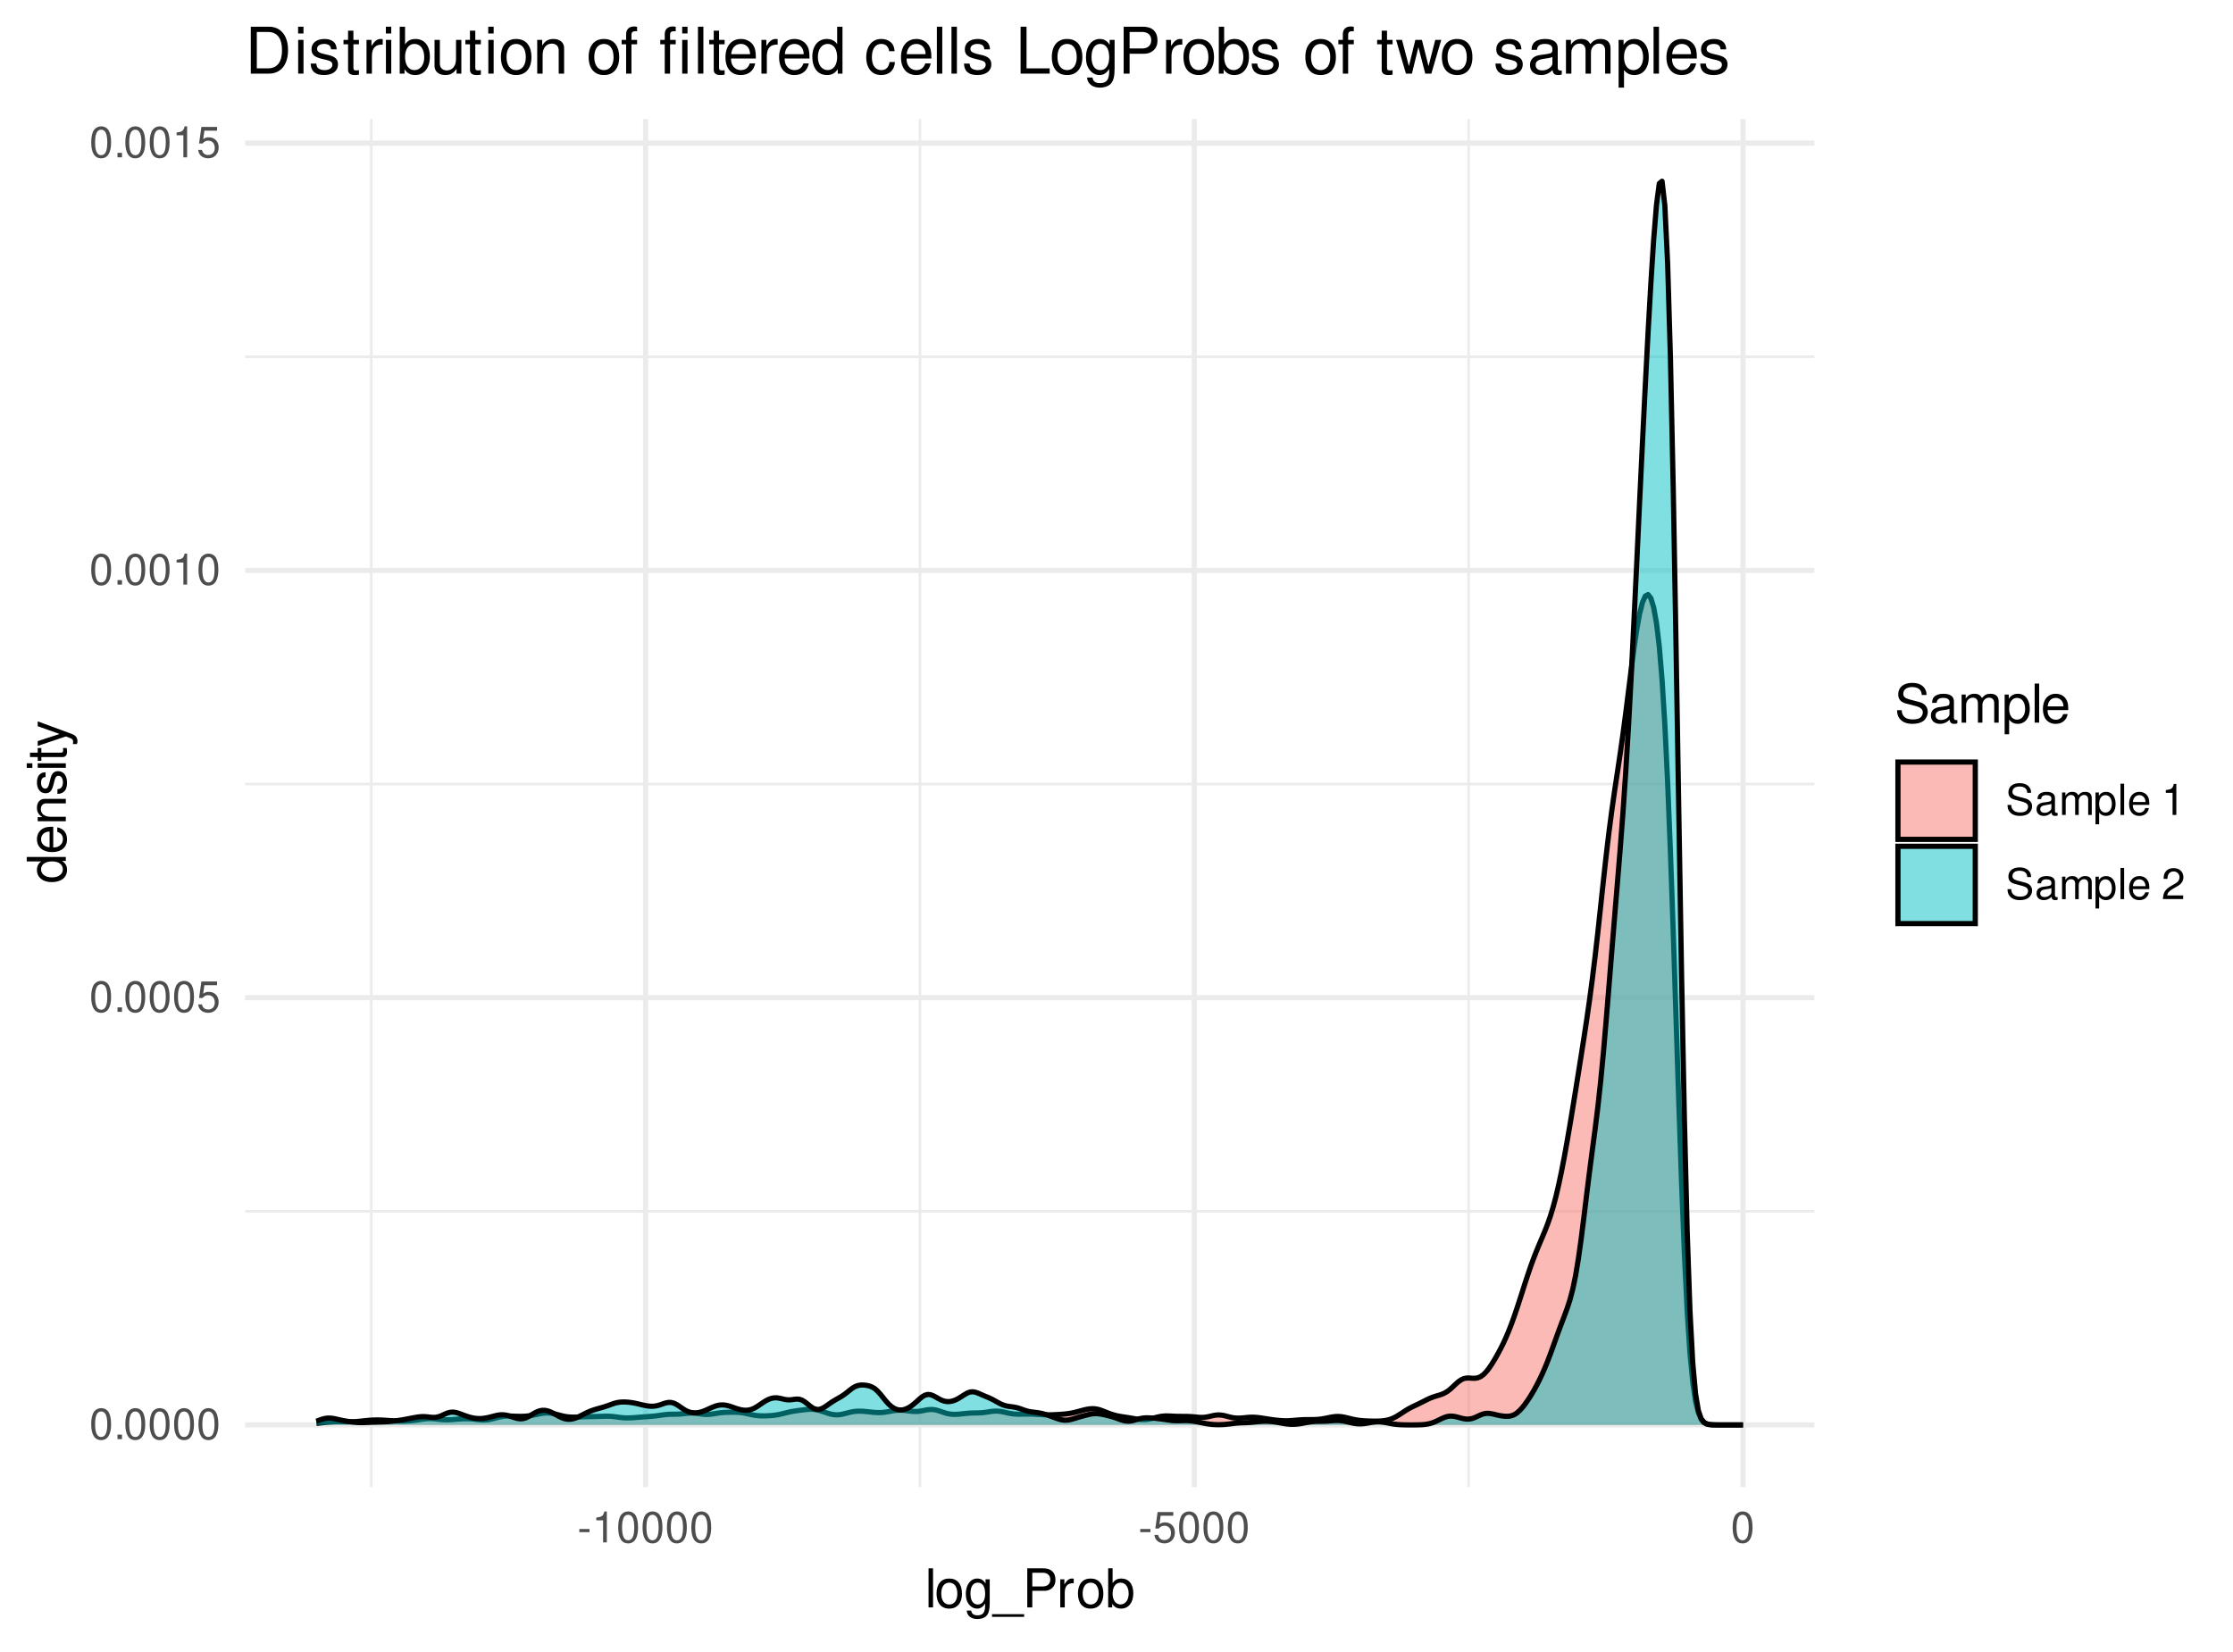 <?xml version="1.0" encoding="UTF-8"?>
<svg xmlns="http://www.w3.org/2000/svg" xmlns:xlink="http://www.w3.org/1999/xlink" width="458pt" height="339pt" viewBox="0 0 458 339" version="1.1">
<defs>
<g>
<symbol overflow="visible" id="glyph0-0">
<path style="stroke:none;" d=""/>
</symbol>
<symbol overflow="visible" id="glyph0-1">
<path style="stroke:none;" d="M 2.422 -6.359 C 1.844 -6.359 1.312 -6.094 0.984 -5.672 C 0.578 -5.109 0.375 -4.25 0.375 -3.078 C 0.375 -0.938 1.078 0.203 2.422 0.203 C 3.734 0.203 4.453 -0.938 4.453 -3.031 C 4.453 -4.25 4.266 -5.078 3.859 -5.672 C 3.531 -6.109 3.016 -6.359 2.422 -6.359 Z M 2.422 -5.672 C 3.25 -5.672 3.672 -4.828 3.672 -3.094 C 3.672 -1.281 3.266 -0.438 2.406 -0.438 C 1.578 -0.438 1.172 -1.312 1.172 -3.062 C 1.172 -4.828 1.578 -5.672 2.422 -5.672 Z M 2.422 -5.672 "/>
</symbol>
<symbol overflow="visible" id="glyph0-2">
<path style="stroke:none;" d="M 1.688 -0.922 L 0.766 -0.922 L 0.766 0 L 1.688 0 Z M 1.688 -0.922 "/>
</symbol>
<symbol overflow="visible" id="glyph0-3">
<path style="stroke:none;" d="M 4.188 -6.234 L 0.969 -6.234 L 0.5 -2.844 L 1.219 -2.844 C 1.578 -3.266 1.875 -3.422 2.359 -3.422 C 3.203 -3.422 3.719 -2.844 3.719 -1.922 C 3.719 -1.031 3.203 -0.484 2.359 -0.484 C 1.688 -0.484 1.266 -0.828 1.078 -1.531 L 0.312 -1.531 C 0.406 -1.016 0.5 -0.781 0.688 -0.547 C 1.031 -0.078 1.672 0.203 2.375 0.203 C 3.641 0.203 4.516 -0.719 4.516 -2.031 C 4.516 -3.266 3.688 -4.109 2.5 -4.109 C 2.062 -4.109 1.703 -4 1.344 -3.734 L 1.594 -5.469 L 4.188 -5.469 Z M 4.188 -6.234 "/>
</symbol>
<symbol overflow="visible" id="glyph0-4">
<path style="stroke:none;" d="M 2.281 -4.531 L 2.281 0 L 3.047 0 L 3.047 -6.359 L 2.547 -6.359 C 2.266 -5.391 2.094 -5.25 0.891 -5.094 L 0.891 -4.531 Z M 2.281 -4.531 "/>
</symbol>
<symbol overflow="visible" id="glyph0-5">
<path style="stroke:none;" d="M 2.5 -2.75 L 0.406 -2.75 L 0.406 -2.109 L 2.5 -2.109 Z M 2.5 -2.75 "/>
</symbol>
<symbol overflow="visible" id="glyph0-6">
<path style="stroke:none;" d="M 5.25 -4.531 C 5.25 -4.969 5.219 -5.094 5.078 -5.391 C 4.719 -6.125 3.969 -6.516 2.891 -6.516 C 1.484 -6.516 0.609 -5.797 0.609 -4.641 C 0.609 -3.859 1.031 -3.359 1.875 -3.141 L 3.469 -2.719 C 4.281 -2.5 4.641 -2.188 4.641 -1.688 C 4.641 -1.344 4.453 -0.984 4.188 -0.797 C 3.938 -0.609 3.531 -0.516 3.016 -0.516 C 2.312 -0.516 1.844 -0.688 1.531 -1.062 C 1.297 -1.344 1.188 -1.641 1.203 -2.047 L 0.422 -2.047 C 0.438 -1.453 0.547 -1.062 0.797 -0.719 C 1.234 -0.109 1.984 0.203 2.953 0.203 C 3.719 0.203 4.344 0.031 4.766 -0.297 C 5.188 -0.641 5.469 -1.203 5.469 -1.766 C 5.469 -2.547 4.969 -3.125 4.094 -3.375 L 2.484 -3.797 C 1.719 -4.016 1.438 -4.25 1.438 -4.75 C 1.438 -5.406 2 -5.828 2.875 -5.828 C 3.891 -5.828 4.453 -5.375 4.469 -4.531 Z M 5.25 -4.531 "/>
</symbol>
<symbol overflow="visible" id="glyph0-7">
<path style="stroke:none;" d="M 4.703 -0.438 C 4.625 -0.406 4.594 -0.406 4.547 -0.406 C 4.297 -0.406 4.156 -0.547 4.156 -0.781 L 4.156 -3.484 C 4.156 -4.297 3.547 -4.734 2.422 -4.734 C 1.734 -4.734 1.203 -4.547 0.891 -4.203 C 0.672 -3.969 0.594 -3.703 0.578 -3.25 L 1.312 -3.25 C 1.375 -3.812 1.703 -4.062 2.391 -4.062 C 3.062 -4.062 3.422 -3.812 3.422 -3.375 L 3.422 -3.188 C 3.406 -2.875 3.25 -2.75 2.656 -2.672 C 1.625 -2.547 1.453 -2.5 1.172 -2.391 C 0.641 -2.156 0.375 -1.766 0.375 -1.156 C 0.375 -0.328 0.953 0.203 1.875 0.203 C 2.469 0.203 2.922 0 3.453 -0.469 C 3.5 0 3.734 0.203 4.203 0.203 C 4.359 0.203 4.453 0.188 4.703 0.125 Z M 3.422 -1.453 C 3.422 -1.203 3.359 -1.062 3.125 -0.859 C 2.828 -0.578 2.469 -0.438 2.047 -0.438 C 1.469 -0.438 1.141 -0.719 1.141 -1.172 C 1.141 -1.656 1.453 -1.906 2.25 -2.016 C 3.031 -2.125 3.172 -2.156 3.422 -2.281 Z M 3.422 -1.453 "/>
</symbol>
<symbol overflow="visible" id="glyph0-8">
<path style="stroke:none;" d="M 0.609 -4.609 L 0.609 0 L 1.359 0 L 1.359 -2.891 C 1.359 -3.562 1.844 -4.094 2.438 -4.094 C 2.984 -4.094 3.297 -3.766 3.297 -3.172 L 3.297 0 L 4.031 0 L 4.031 -2.891 C 4.031 -3.562 4.516 -4.094 5.109 -4.094 C 5.641 -4.094 5.969 -3.75 5.969 -3.172 L 5.969 0 L 6.703 0 L 6.703 -3.453 C 6.703 -4.281 6.234 -4.734 5.359 -4.734 C 4.75 -4.734 4.375 -4.562 3.953 -4.031 C 3.672 -4.531 3.312 -4.734 2.703 -4.734 C 2.094 -4.734 1.688 -4.516 1.297 -3.953 L 1.297 -4.609 Z M 0.609 -4.609 "/>
</symbol>
<symbol overflow="visible" id="glyph0-9">
<path style="stroke:none;" d="M 0.469 1.922 L 1.219 1.922 L 1.219 -0.484 C 1.594 -0.016 2.031 0.203 2.625 0.203 C 3.828 0.203 4.594 -0.75 4.594 -2.219 C 4.594 -3.781 3.844 -4.734 2.625 -4.734 C 2 -4.734 1.5 -4.453 1.156 -3.922 L 1.156 -4.609 L 0.469 -4.609 Z M 2.5 -4.062 C 3.312 -4.062 3.828 -3.344 3.828 -2.25 C 3.828 -1.203 3.297 -0.484 2.5 -0.484 C 1.719 -0.484 1.219 -1.188 1.219 -2.266 C 1.219 -3.359 1.719 -4.062 2.5 -4.062 Z M 2.5 -4.062 "/>
</symbol>
<symbol overflow="visible" id="glyph0-10">
<path style="stroke:none;" d="M 1.344 -6.406 L 0.594 -6.406 L 0.594 0 L 1.344 0 Z M 1.344 -6.406 "/>
</symbol>
<symbol overflow="visible" id="glyph0-11">
<path style="stroke:none;" d="M 4.516 -2.062 C 4.516 -2.766 4.453 -3.188 4.328 -3.531 C 4.031 -4.281 3.328 -4.734 2.469 -4.734 C 1.172 -4.734 0.359 -3.766 0.359 -2.25 C 0.359 -0.719 1.141 0.203 2.453 0.203 C 3.5 0.203 4.234 -0.391 4.422 -1.406 L 3.672 -1.406 C 3.469 -0.797 3.062 -0.469 2.469 -0.469 C 2 -0.469 1.609 -0.688 1.359 -1.078 C 1.188 -1.344 1.125 -1.594 1.125 -2.062 Z M 1.141 -2.656 C 1.203 -3.516 1.719 -4.062 2.453 -4.062 C 3.203 -4.062 3.719 -3.484 3.719 -2.656 Z M 1.141 -2.656 "/>
</symbol>
<symbol overflow="visible" id="glyph0-12">
<path style="stroke:none;" d=""/>
</symbol>
<symbol overflow="visible" id="glyph0-13">
<path style="stroke:none;" d="M 4.453 -0.766 L 1.172 -0.766 C 1.25 -1.297 1.531 -1.625 2.297 -2.094 L 3.172 -2.594 C 4.047 -3.062 4.5 -3.719 4.5 -4.5 C 4.5 -5.031 4.281 -5.531 3.922 -5.875 C 3.547 -6.203 3.094 -6.359 2.5 -6.359 C 1.703 -6.359 1.125 -6.078 0.781 -5.531 C 0.547 -5.203 0.453 -4.797 0.438 -4.156 L 1.219 -4.156 C 1.234 -4.594 1.297 -4.844 1.406 -5.062 C 1.594 -5.438 2 -5.688 2.469 -5.688 C 3.172 -5.688 3.703 -5.172 3.703 -4.484 C 3.703 -3.969 3.406 -3.531 2.859 -3.219 L 2.047 -2.75 C 0.75 -2 0.375 -1.406 0.297 -0.016 L 4.453 -0.016 Z M 4.453 -0.766 "/>
</symbol>
<symbol overflow="visible" id="glyph1-0">
<path style="stroke:none;" d=""/>
</symbol>
<symbol overflow="visible" id="glyph1-1">
<path style="stroke:none;" d="M 1.672 -8.016 L 0.75 -8.016 L 0.75 0 L 1.672 0 Z M 1.672 -8.016 "/>
</symbol>
<symbol overflow="visible" id="glyph1-2">
<path style="stroke:none;" d="M 2.984 -5.922 C 1.359 -5.922 0.391 -4.781 0.391 -2.844 C 0.391 -0.891 1.359 0.25 3 0.25 C 4.625 0.25 5.609 -0.906 5.609 -2.797 C 5.609 -4.797 4.656 -5.922 2.984 -5.922 Z M 3 -5.078 C 4.031 -5.078 4.656 -4.234 4.656 -2.812 C 4.656 -1.438 4.016 -0.594 3 -0.594 C 1.984 -0.594 1.359 -1.438 1.359 -2.844 C 1.359 -4.234 1.984 -5.078 3 -5.078 Z M 3 -5.078 "/>
</symbol>
<symbol overflow="visible" id="glyph1-3">
<path style="stroke:none;" d="M 4.438 -5.766 L 4.438 -4.922 C 3.984 -5.625 3.469 -5.922 2.75 -5.922 C 1.359 -5.922 0.391 -4.625 0.391 -2.781 C 0.391 -1.812 0.609 -1.109 1.109 -0.531 C 1.547 -0.016 2.094 0.25 2.688 0.25 C 3.375 0.25 3.875 -0.062 4.359 -0.781 L 4.359 -0.484 C 4.359 1.062 3.922 1.625 2.781 1.625 C 2 1.625 1.594 1.312 1.5 0.656 L 0.578 0.656 C 0.656 1.734 1.5 2.391 2.766 2.391 C 3.609 2.391 4.312 2.125 4.688 1.656 C 5.125 1.125 5.297 0.406 5.297 -0.953 L 5.297 -5.766 Z M 2.844 -5.078 C 3.812 -5.078 4.359 -4.266 4.359 -2.812 C 4.359 -1.406 3.797 -0.594 2.844 -0.594 C 1.891 -0.594 1.344 -1.422 1.344 -2.844 C 1.344 -4.25 1.891 -5.078 2.844 -5.078 Z M 2.844 -5.078 "/>
</symbol>
<symbol overflow="visible" id="glyph1-4">
<path style="stroke:none;" d="M 6.359 1.391 L -0.234 1.391 L -0.234 1.938 L 6.359 1.938 Z M 6.359 1.391 "/>
</symbol>
<symbol overflow="visible" id="glyph1-5">
<path style="stroke:none;" d="M 2.031 -3.406 L 4.547 -3.406 C 5.172 -3.406 5.672 -3.594 6.094 -3.969 C 6.578 -4.406 6.781 -4.922 6.781 -5.672 C 6.781 -7.172 5.891 -8.016 4.312 -8.016 L 1 -8.016 L 1 0 L 2.031 0 Z M 2.031 -4.297 L 2.031 -7.109 L 4.156 -7.109 C 5.141 -7.109 5.719 -6.594 5.719 -5.703 C 5.719 -4.828 5.141 -4.297 4.156 -4.297 Z M 2.031 -4.297 "/>
</symbol>
<symbol overflow="visible" id="glyph1-6">
<path style="stroke:none;" d="M 0.766 -5.766 L 0.766 0 L 1.688 0 L 1.688 -2.984 C 1.688 -4.375 2.266 -5 3.531 -4.969 L 3.531 -5.891 C 3.375 -5.922 3.281 -5.922 3.172 -5.922 C 2.578 -5.922 2.141 -5.578 1.609 -4.719 L 1.609 -5.766 Z M 0.766 -5.766 "/>
</symbol>
<symbol overflow="visible" id="glyph1-7">
<path style="stroke:none;" d="M 0.594 -8.016 L 0.594 0 L 1.422 0 L 1.422 -0.734 C 1.859 -0.062 2.438 0.25 3.25 0.25 C 4.766 0.25 5.75 -0.984 5.75 -2.906 C 5.75 -4.781 4.812 -5.922 3.281 -5.922 C 2.5 -5.922 1.938 -5.625 1.5 -4.984 L 1.5 -8.016 Z M 3.109 -5.078 C 4.141 -5.078 4.797 -4.188 4.797 -2.812 C 4.797 -1.5 4.109 -0.609 3.109 -0.609 C 2.141 -0.609 1.5 -1.484 1.5 -2.844 C 1.5 -4.188 2.141 -5.078 3.109 -5.078 Z M 3.109 -5.078 "/>
</symbol>
<symbol overflow="visible" id="glyph1-8">
<path style="stroke:none;" d="M 6.562 -5.672 C 6.562 -6.219 6.516 -6.375 6.344 -6.75 C 5.906 -7.672 4.969 -8.156 3.625 -8.156 C 1.859 -8.156 0.766 -7.25 0.766 -5.797 C 0.766 -4.812 1.281 -4.203 2.344 -3.922 L 4.328 -3.406 C 5.359 -3.141 5.812 -2.734 5.812 -2.094 C 5.812 -1.672 5.578 -1.234 5.234 -0.984 C 4.922 -0.766 4.406 -0.656 3.766 -0.656 C 2.875 -0.656 2.297 -0.859 1.906 -1.312 C 1.609 -1.672 1.484 -2.062 1.5 -2.547 L 0.531 -2.547 C 0.531 -1.812 0.688 -1.328 1 -0.891 C 1.547 -0.125 2.469 0.25 3.703 0.25 C 4.656 0.25 5.438 0.031 5.953 -0.359 C 6.484 -0.797 6.828 -1.5 6.828 -2.203 C 6.828 -3.188 6.219 -3.922 5.125 -4.219 L 3.109 -4.75 C 2.141 -5.016 1.797 -5.328 1.797 -5.938 C 1.797 -6.75 2.516 -7.297 3.594 -7.297 C 4.859 -7.297 5.578 -6.719 5.594 -5.672 Z M 6.562 -5.672 "/>
</symbol>
<symbol overflow="visible" id="glyph1-9">
<path style="stroke:none;" d="M 5.891 -0.531 C 5.781 -0.516 5.734 -0.516 5.688 -0.516 C 5.375 -0.516 5.188 -0.688 5.188 -0.969 L 5.188 -4.359 C 5.188 -5.375 4.438 -5.922 3.031 -5.922 C 2.172 -5.922 1.5 -5.688 1.109 -5.266 C 0.844 -4.969 0.734 -4.625 0.719 -4.062 L 1.641 -4.062 C 1.719 -4.766 2.141 -5.078 2.984 -5.078 C 3.828 -5.078 4.281 -4.781 4.281 -4.219 L 4.281 -3.984 C 4.266 -3.594 4.062 -3.438 3.328 -3.344 C 2.031 -3.172 1.828 -3.141 1.469 -2.984 C 0.797 -2.703 0.469 -2.203 0.469 -1.453 C 0.469 -0.406 1.188 0.25 2.359 0.25 C 3.078 0.25 3.656 0 4.312 -0.594 C 4.375 0 4.656 0.25 5.266 0.25 C 5.453 0.25 5.578 0.234 5.891 0.156 Z M 4.281 -1.812 C 4.281 -1.5 4.188 -1.312 3.922 -1.062 C 3.547 -0.719 3.094 -0.547 2.547 -0.547 C 1.844 -0.547 1.422 -0.891 1.422 -1.469 C 1.422 -2.078 1.812 -2.391 2.812 -2.531 C 3.781 -2.656 3.969 -2.703 4.281 -2.844 Z M 4.281 -1.812 "/>
</symbol>
<symbol overflow="visible" id="glyph1-10">
<path style="stroke:none;" d="M 0.766 -5.766 L 0.766 0 L 1.688 0 L 1.688 -3.625 C 1.688 -4.453 2.297 -5.125 3.047 -5.125 C 3.734 -5.125 4.109 -4.703 4.109 -3.969 L 4.109 0 L 5.031 0 L 5.031 -3.625 C 5.031 -4.453 5.641 -5.125 6.391 -5.125 C 7.062 -5.125 7.453 -4.703 7.453 -3.969 L 7.453 0 L 8.375 0 L 8.375 -4.328 C 8.375 -5.359 7.781 -5.922 6.703 -5.922 C 5.938 -5.922 5.484 -5.703 4.938 -5.047 C 4.594 -5.672 4.141 -5.922 3.391 -5.922 C 2.625 -5.922 2.094 -5.641 1.609 -4.953 L 1.609 -5.766 Z M 0.766 -5.766 "/>
</symbol>
<symbol overflow="visible" id="glyph1-11">
<path style="stroke:none;" d="M 0.594 2.391 L 1.516 2.391 L 1.516 -0.609 C 2 -0.016 2.547 0.25 3.281 0.25 C 4.781 0.25 5.75 -0.953 5.75 -2.781 C 5.75 -4.719 4.812 -5.922 3.281 -5.922 C 2.5 -5.922 1.875 -5.578 1.438 -4.891 L 1.438 -5.766 L 0.594 -5.766 Z M 3.125 -5.078 C 4.141 -5.078 4.797 -4.188 4.797 -2.812 C 4.797 -1.5 4.125 -0.609 3.125 -0.609 C 2.141 -0.609 1.516 -1.484 1.516 -2.844 C 1.516 -4.188 2.141 -5.078 3.125 -5.078 Z M 3.125 -5.078 "/>
</symbol>
<symbol overflow="visible" id="glyph1-12">
<path style="stroke:none;" d="M 5.641 -2.578 C 5.641 -3.453 5.578 -3.984 5.406 -4.406 C 5.031 -5.359 4.156 -5.922 3.078 -5.922 C 1.469 -5.922 0.438 -4.703 0.438 -2.812 C 0.438 -0.906 1.438 0.25 3.062 0.25 C 4.375 0.25 5.297 -0.5 5.516 -1.75 L 4.594 -1.75 C 4.344 -0.984 3.828 -0.594 3.094 -0.594 C 2.516 -0.594 2.016 -0.859 1.703 -1.344 C 1.484 -1.672 1.406 -2 1.391 -2.578 Z M 1.422 -3.328 C 1.5 -4.391 2.141 -5.078 3.062 -5.078 C 4 -5.078 4.656 -4.359 4.656 -3.328 Z M 1.422 -3.328 "/>
</symbol>
<symbol overflow="visible" id="glyph2-0">
<path style="stroke:none;" d=""/>
</symbol>
<symbol overflow="visible" id="glyph2-1">
<path style="stroke:none;" d="M -8.016 -5.438 L -8.016 -4.531 L -5.031 -4.531 C -5.625 -4.141 -5.922 -3.531 -5.922 -2.766 C -5.922 -1.266 -4.734 -0.281 -2.891 -0.281 C -0.953 -0.281 0.25 -1.234 0.25 -2.797 C 0.25 -3.594 -0.047 -4.141 -0.766 -4.625 L 0 -4.625 L 0 -5.438 Z M -5.078 -2.922 C -5.078 -3.906 -4.203 -4.531 -2.812 -4.531 C -1.484 -4.531 -0.609 -3.891 -0.609 -2.922 C -0.609 -1.906 -1.5 -1.25 -2.844 -1.25 C -4.188 -1.25 -5.078 -1.906 -5.078 -2.922 Z M -5.078 -2.922 "/>
</symbol>
<symbol overflow="visible" id="glyph2-2">
<path style="stroke:none;" d="M -2.578 -5.641 C -3.453 -5.641 -3.984 -5.578 -4.406 -5.406 C -5.359 -5.031 -5.922 -4.156 -5.922 -3.078 C -5.922 -1.469 -4.703 -0.438 -2.812 -0.438 C -0.906 -0.438 0.25 -1.438 0.25 -3.062 C 0.25 -4.375 -0.5 -5.297 -1.75 -5.516 L -1.75 -4.594 C -0.984 -4.344 -0.594 -3.828 -0.594 -3.094 C -0.594 -2.516 -0.859 -2.016 -1.344 -1.703 C -1.672 -1.484 -2 -1.406 -2.578 -1.391 Z M -3.328 -1.422 C -4.391 -1.5 -5.078 -2.141 -5.078 -3.062 C -5.078 -4 -4.359 -4.656 -3.328 -4.656 Z M -3.328 -1.422 "/>
</symbol>
<symbol overflow="visible" id="glyph2-3">
<path style="stroke:none;" d="M -5.766 -0.766 L 0 -0.766 L 0 -1.688 L -3.172 -1.688 C -4.359 -1.688 -5.125 -2.312 -5.125 -3.25 C -5.125 -3.984 -4.688 -4.438 -4 -4.438 L 0 -4.438 L 0 -5.359 L -4.359 -5.359 C -5.312 -5.359 -5.922 -4.641 -5.922 -3.531 C -5.922 -2.672 -5.594 -2.125 -4.797 -1.609 L -5.766 -1.609 Z M -5.766 -0.766 "/>
</symbol>
<symbol overflow="visible" id="glyph2-4">
<path style="stroke:none;" d="M -4.156 -4.812 C -5.297 -4.812 -5.922 -4.062 -5.922 -2.734 C -5.922 -1.391 -5.234 -0.516 -4.172 -0.516 C -3.266 -0.516 -2.844 -0.984 -2.516 -2.344 L -2.297 -3.203 C -2.141 -3.844 -1.906 -4.094 -1.5 -4.094 C -0.953 -4.094 -0.594 -3.547 -0.594 -2.75 C -0.594 -2.25 -0.734 -1.844 -0.984 -1.609 C -1.141 -1.469 -1.312 -1.391 -1.719 -1.344 L -1.719 -0.375 C -0.391 -0.422 0.25 -1.172 0.25 -2.672 C 0.25 -4.125 -0.469 -5.047 -1.578 -5.047 C -2.438 -5.047 -2.906 -4.562 -3.172 -3.422 L -3.391 -2.547 C -3.562 -1.797 -3.812 -1.469 -4.219 -1.469 C -4.75 -1.469 -5.078 -1.953 -5.078 -2.688 C -5.078 -3.438 -4.766 -3.828 -4.156 -3.844 Z M -4.156 -4.812 "/>
</symbol>
<symbol overflow="visible" id="glyph2-5">
<path style="stroke:none;" d="M -5.766 -1.656 L -5.766 -0.734 L 0 -0.734 L 0 -1.656 Z M -8.016 -1.656 L -8.016 -0.719 L -6.859 -0.719 L -6.859 -1.656 Z M -8.016 -1.656 "/>
</symbol>
<symbol overflow="visible" id="glyph2-6">
<path style="stroke:none;" d="M -5.766 -2.797 L -5.766 -1.844 L -7.344 -1.844 L -7.344 -0.938 L -5.766 -0.938 L -5.766 -0.156 L -5.016 -0.156 L -5.016 -0.938 L -0.656 -0.938 C -0.062 -0.938 0.25 -1.328 0.25 -2.047 C 0.25 -2.281 0.234 -2.484 0.172 -2.797 L -0.594 -2.797 C -0.562 -2.656 -0.547 -2.547 -0.547 -2.359 C -0.547 -1.953 -0.656 -1.844 -1.062 -1.844 L -5.016 -1.844 L -5.016 -2.797 Z M -5.766 -2.797 "/>
</symbol>
<symbol overflow="visible" id="glyph2-7">
<path style="stroke:none;" d="M -5.766 -4.266 L -1.281 -2.672 L -5.766 -1.203 L -5.766 -0.219 L 0.016 -2.172 L 0.938 -1.812 C 1.344 -1.656 1.5 -1.469 1.5 -1.078 C 1.5 -0.922 1.469 -0.797 1.438 -0.594 L 2.25 -0.594 C 2.359 -0.781 2.391 -0.969 2.391 -1.203 C 2.391 -1.5 2.297 -1.828 2.125 -2.062 C 1.906 -2.359 1.672 -2.516 1.203 -2.688 L -5.766 -5.266 Z M -5.766 -4.266 "/>
</symbol>
<symbol overflow="visible" id="glyph3-0">
<path style="stroke:none;" d=""/>
</symbol>
<symbol overflow="visible" id="glyph3-1">
<path style="stroke:none;" d="M 1.172 0 L 4.891 0 C 7.312 0 8.812 -1.828 8.812 -4.812 C 8.812 -7.797 7.328 -9.625 4.891 -9.625 L 1.172 -9.625 Z M 2.406 -1.078 L 2.406 -8.547 L 4.672 -8.547 C 6.578 -8.547 7.578 -7.266 7.578 -4.812 C 7.578 -2.359 6.578 -1.078 4.672 -1.078 Z M 2.406 -1.078 "/>
</symbol>
<symbol overflow="visible" id="glyph3-2">
<path style="stroke:none;" d="M 1.984 -6.922 L 0.891 -6.922 L 0.891 0 L 1.984 0 Z M 1.984 -9.625 L 0.875 -9.625 L 0.875 -8.234 L 1.984 -8.234 Z M 1.984 -9.625 "/>
</symbol>
<symbol overflow="visible" id="glyph3-3">
<path style="stroke:none;" d="M 5.781 -4.984 C 5.766 -6.344 4.875 -7.109 3.281 -7.109 C 1.656 -7.109 0.625 -6.281 0.625 -5 C 0.625 -3.922 1.172 -3.406 2.812 -3.016 L 3.844 -2.766 C 4.609 -2.578 4.906 -2.297 4.906 -1.812 C 4.906 -1.156 4.266 -0.719 3.297 -0.719 C 2.703 -0.719 2.203 -0.891 1.922 -1.172 C 1.75 -1.375 1.672 -1.578 1.609 -2.062 L 0.453 -2.062 C 0.5 -0.469 1.406 0.297 3.203 0.297 C 4.953 0.297 6.062 -0.547 6.062 -1.891 C 6.062 -2.922 5.484 -3.484 4.109 -3.812 L 3.047 -4.062 C 2.156 -4.281 1.766 -4.562 1.766 -5.062 C 1.766 -5.703 2.344 -6.094 3.234 -6.094 C 4.125 -6.094 4.594 -5.719 4.625 -4.984 Z M 5.781 -4.984 "/>
</symbol>
<symbol overflow="visible" id="glyph3-4">
<path style="stroke:none;" d="M 3.359 -6.922 L 2.219 -6.922 L 2.219 -8.812 L 1.125 -8.812 L 1.125 -6.922 L 0.188 -6.922 L 0.188 -6.016 L 1.125 -6.016 L 1.125 -0.797 C 1.125 -0.078 1.594 0.297 2.453 0.297 C 2.75 0.297 2.984 0.281 3.359 0.219 L 3.359 -0.719 C 3.188 -0.672 3.047 -0.656 2.828 -0.656 C 2.344 -0.656 2.219 -0.797 2.219 -1.281 L 2.219 -6.016 L 3.359 -6.016 Z M 3.359 -6.922 "/>
</symbol>
<symbol overflow="visible" id="glyph3-5">
<path style="stroke:none;" d="M 0.906 -6.922 L 0.906 0 L 2.016 0 L 2.016 -3.594 C 2.031 -5.25 2.719 -6 4.234 -5.953 L 4.234 -7.078 C 4.047 -7.109 3.953 -7.109 3.812 -7.109 C 3.109 -7.109 2.562 -6.688 1.922 -5.672 L 1.922 -6.922 Z M 0.906 -6.922 "/>
</symbol>
<symbol overflow="visible" id="glyph3-6">
<path style="stroke:none;" d="M 0.719 -9.625 L 0.719 0 L 1.703 0 L 1.703 -0.891 C 2.234 -0.078 2.938 0.297 3.891 0.297 C 5.719 0.297 6.906 -1.188 6.906 -3.484 C 6.906 -5.734 5.781 -7.109 3.953 -7.109 C 3 -7.109 2.328 -6.766 1.812 -5.984 L 1.812 -9.625 Z M 3.734 -6.094 C 4.969 -6.094 5.75 -5.016 5.75 -3.359 C 5.75 -1.797 4.938 -0.719 3.734 -0.719 C 2.562 -0.719 1.812 -1.781 1.812 -3.406 C 1.812 -5.031 2.562 -6.094 3.734 -6.094 Z M 3.734 -6.094 "/>
</symbol>
<symbol overflow="visible" id="glyph3-7">
<path style="stroke:none;" d="M 6.359 0 L 6.359 -6.922 L 5.266 -6.922 L 5.266 -3 C 5.266 -1.578 4.531 -0.656 3.375 -0.656 C 2.516 -0.656 1.953 -1.188 1.953 -2.016 L 1.953 -6.922 L 0.859 -6.922 L 0.859 -1.578 C 0.859 -0.438 1.719 0.297 3.062 0.297 C 4.078 0.297 4.734 -0.047 5.375 -0.969 L 5.375 0 Z M 6.359 0 "/>
</symbol>
<symbol overflow="visible" id="glyph3-8">
<path style="stroke:none;" d="M 3.594 -7.109 C 1.641 -7.109 0.469 -5.734 0.469 -3.406 C 0.469 -1.062 1.641 0.297 3.609 0.297 C 5.562 0.297 6.734 -1.078 6.734 -3.359 C 6.734 -5.75 5.594 -7.109 3.594 -7.109 Z M 3.609 -6.094 C 4.844 -6.094 5.578 -5.078 5.578 -3.359 C 5.578 -1.734 4.812 -0.719 3.609 -0.719 C 2.375 -0.719 1.625 -1.734 1.625 -3.406 C 1.625 -5.078 2.375 -6.094 3.609 -6.094 Z M 3.609 -6.094 "/>
</symbol>
<symbol overflow="visible" id="glyph3-9">
<path style="stroke:none;" d="M 0.922 -6.922 L 0.922 0 L 2.031 0 L 2.031 -3.812 C 2.031 -5.234 2.766 -6.156 3.906 -6.156 C 4.781 -6.156 5.328 -5.625 5.328 -4.797 L 5.328 0 L 6.438 0 L 6.438 -5.234 C 6.438 -6.375 5.578 -7.109 4.234 -7.109 C 3.203 -7.109 2.547 -6.719 1.938 -5.75 L 1.938 -6.922 Z M 0.922 -6.922 "/>
</symbol>
<symbol overflow="visible" id="glyph3-10">
<path style="stroke:none;" d=""/>
</symbol>
<symbol overflow="visible" id="glyph3-11">
<path style="stroke:none;" d="M 3.406 -6.922 L 2.25 -6.922 L 2.25 -8 C 2.25 -8.469 2.516 -8.703 3.031 -8.703 C 3.109 -8.703 3.156 -8.703 3.406 -8.688 L 3.406 -9.594 C 3.156 -9.656 3.016 -9.672 2.781 -9.672 C 1.766 -9.672 1.156 -9.078 1.156 -8.094 L 1.156 -6.922 L 0.234 -6.922 L 0.234 -6.016 L 1.156 -6.016 L 1.156 0 L 2.25 0 L 2.25 -6.016 L 3.406 -6.016 Z M 3.406 -6.922 "/>
</symbol>
<symbol overflow="visible" id="glyph3-12">
<path style="stroke:none;" d="M 3.328 -6.922 L 2.172 -6.922 L 2.172 -8 C 2.172 -8.469 2.422 -8.703 2.938 -8.703 C 3.031 -8.703 3.078 -8.703 3.328 -8.688 L 3.328 -9.594 C 3.078 -9.656 2.938 -9.672 2.703 -9.672 C 1.688 -9.672 1.078 -9.078 1.078 -8.094 L 1.078 -6.922 L 0.156 -6.922 L 0.156 -6.016 L 1.078 -6.016 L 1.078 0 L 2.172 0 L 2.172 -6.016 L 3.328 -6.016 Z M 5.75 -6.922 L 4.656 -6.922 L 4.656 0 L 5.75 0 Z M 5.75 -9.625 L 4.656 -9.625 L 4.656 -8.234 L 5.75 -8.234 Z M 5.75 -9.625 "/>
</symbol>
<symbol overflow="visible" id="glyph3-13">
<path style="stroke:none;" d="M 2 -9.625 L 0.891 -9.625 L 0.891 0 L 2 0 Z M 2 -9.625 "/>
</symbol>
<symbol overflow="visible" id="glyph3-14">
<path style="stroke:none;" d="M 6.766 -3.094 C 6.766 -4.141 6.688 -4.781 6.5 -5.297 C 6.047 -6.438 4.984 -7.109 3.703 -7.109 C 1.766 -7.109 0.531 -5.656 0.531 -3.359 C 0.531 -1.078 1.719 0.297 3.672 0.297 C 5.25 0.297 6.344 -0.594 6.625 -2.094 L 5.516 -2.094 C 5.219 -1.188 4.594 -0.719 3.703 -0.719 C 3.016 -0.719 2.422 -1.031 2.047 -1.609 C 1.781 -2 1.688 -2.406 1.672 -3.094 Z M 1.703 -3.984 C 1.797 -5.266 2.578 -6.094 3.688 -6.094 C 4.812 -6.094 5.578 -5.234 5.578 -3.984 Z M 1.703 -3.984 "/>
</symbol>
<symbol overflow="visible" id="glyph3-15">
<path style="stroke:none;" d="M 6.531 -9.625 L 5.438 -9.625 L 5.438 -6.047 C 4.984 -6.75 4.234 -7.109 3.312 -7.109 C 1.516 -7.109 0.344 -5.672 0.344 -3.469 C 0.344 -1.141 1.484 0.297 3.359 0.297 C 4.297 0.297 4.969 -0.047 5.562 -0.906 L 5.562 0 L 6.531 0 Z M 3.5 -6.094 C 4.688 -6.094 5.438 -5.047 5.438 -3.375 C 5.438 -1.781 4.672 -0.719 3.516 -0.719 C 2.297 -0.719 1.484 -1.797 1.484 -3.406 C 1.484 -5.016 2.297 -6.094 3.5 -6.094 Z M 3.5 -6.094 "/>
</symbol>
<symbol overflow="visible" id="glyph3-16">
<path style="stroke:none;" d="M 6.219 -4.594 C 6.172 -5.266 6.016 -5.703 5.75 -6.094 C 5.281 -6.734 4.453 -7.109 3.484 -7.109 C 1.609 -7.109 0.406 -5.641 0.406 -3.344 C 0.406 -1.109 1.594 0.297 3.469 0.297 C 5.125 0.297 6.172 -0.688 6.297 -2.375 L 5.188 -2.375 C 5 -1.266 4.438 -0.719 3.5 -0.719 C 2.281 -0.719 1.562 -1.703 1.562 -3.344 C 1.562 -5.062 2.266 -6.094 3.469 -6.094 C 4.391 -6.094 4.984 -5.562 5.109 -4.594 Z M 6.219 -4.594 "/>
</symbol>
<symbol overflow="visible" id="glyph3-17">
<path style="stroke:none;" d="M 2.281 -9.625 L 1.062 -9.625 L 1.062 0 L 7.031 0 L 7.031 -1.078 L 2.281 -1.078 Z M 2.281 -9.625 "/>
</symbol>
<symbol overflow="visible" id="glyph3-18">
<path style="stroke:none;" d="M 5.328 -6.922 L 5.328 -5.922 C 4.781 -6.75 4.172 -7.109 3.297 -7.109 C 1.625 -7.109 0.469 -5.562 0.469 -3.344 C 0.469 -2.172 0.734 -1.328 1.328 -0.641 C 1.844 -0.031 2.516 0.297 3.219 0.297 C 4.047 0.297 4.641 -0.062 5.234 -0.938 L 5.234 -0.578 C 5.234 1.266 4.719 1.953 3.344 1.953 C 2.406 1.953 1.922 1.578 1.812 0.797 L 0.688 0.797 C 0.797 2.078 1.812 2.875 3.312 2.875 C 4.328 2.875 5.172 2.547 5.625 2 C 6.156 1.344 6.344 0.484 6.344 -1.141 L 6.344 -6.922 Z M 3.406 -6.094 C 4.562 -6.094 5.234 -5.125 5.234 -3.359 C 5.234 -1.688 4.562 -0.719 3.406 -0.719 C 2.266 -0.719 1.609 -1.703 1.609 -3.406 C 1.609 -5.094 2.266 -6.094 3.406 -6.094 Z M 3.406 -6.094 "/>
</symbol>
<symbol overflow="visible" id="glyph3-19">
<path style="stroke:none;" d="M 2.422 -4.078 L 5.453 -4.078 C 6.203 -4.078 6.797 -4.297 7.312 -4.766 C 7.891 -5.297 8.141 -5.922 8.141 -6.797 C 8.141 -8.609 7.078 -9.625 5.172 -9.625 L 1.203 -9.625 L 1.203 0 L 2.422 0 Z M 2.422 -5.156 L 2.422 -8.547 L 4.984 -8.547 C 6.172 -8.547 6.859 -7.906 6.859 -6.859 C 6.859 -5.797 6.172 -5.156 4.984 -5.156 Z M 2.422 -5.156 "/>
</symbol>
<symbol overflow="visible" id="glyph3-20">
<path style="stroke:none;" d="M 7.312 0 L 9.344 -6.922 L 8.109 -6.922 L 6.734 -1.531 L 5.375 -6.922 L 4.031 -6.922 L 2.703 -1.531 L 1.297 -6.922 L 0.078 -6.922 L 2.094 0 L 3.328 0 L 4.656 -5.422 L 6.062 0 Z M 7.312 0 "/>
</symbol>
<symbol overflow="visible" id="glyph3-21">
<path style="stroke:none;" d="M 7.062 -0.641 C 6.938 -0.625 6.891 -0.625 6.828 -0.625 C 6.438 -0.625 6.234 -0.812 6.234 -1.156 L 6.234 -5.234 C 6.234 -6.453 5.328 -7.109 3.625 -7.109 C 2.609 -7.109 1.812 -6.828 1.328 -6.312 C 1.016 -5.953 0.891 -5.562 0.859 -4.875 L 1.969 -4.875 C 2.062 -5.719 2.562 -6.094 3.594 -6.094 C 4.594 -6.094 5.141 -5.734 5.141 -5.062 L 5.141 -4.781 C 5.125 -4.297 4.891 -4.125 3.984 -4.016 C 2.422 -3.812 2.188 -3.766 1.766 -3.594 C 0.969 -3.25 0.547 -2.641 0.547 -1.75 C 0.547 -0.484 1.422 0.297 2.828 0.297 C 3.703 0.297 4.391 0 5.172 -0.719 C 5.25 0 5.594 0.297 6.312 0.297 C 6.547 0.297 6.688 0.281 7.062 0.188 Z M 5.141 -2.172 C 5.141 -1.812 5.031 -1.578 4.703 -1.281 C 4.25 -0.875 3.703 -0.656 3.062 -0.656 C 2.203 -0.656 1.703 -1.062 1.703 -1.766 C 1.703 -2.5 2.172 -2.859 3.359 -3.031 C 4.547 -3.188 4.766 -3.25 5.141 -3.422 Z M 5.141 -2.172 "/>
</symbol>
<symbol overflow="visible" id="glyph3-22">
<path style="stroke:none;" d="M 0.922 -6.922 L 0.922 0 L 2.031 0 L 2.031 -4.344 C 2.031 -5.344 2.766 -6.156 3.656 -6.156 C 4.469 -6.156 4.938 -5.656 4.938 -4.766 L 4.938 0 L 6.047 0 L 6.047 -4.344 C 6.047 -5.344 6.766 -6.156 7.672 -6.156 C 8.469 -6.156 8.953 -5.641 8.953 -4.766 L 8.953 0 L 10.062 0 L 10.062 -5.188 C 10.062 -6.438 9.344 -7.109 8.047 -7.109 C 7.125 -7.109 6.578 -6.844 5.922 -6.062 C 5.516 -6.797 4.969 -7.109 4.062 -7.109 C 3.141 -7.109 2.516 -6.766 1.938 -5.938 L 1.938 -6.922 Z M 0.922 -6.922 "/>
</symbol>
<symbol overflow="visible" id="glyph3-23">
<path style="stroke:none;" d="M 0.719 2.875 L 1.828 2.875 L 1.828 -0.719 C 2.406 -0.016 3.047 0.297 3.953 0.297 C 5.75 0.297 6.906 -1.141 6.906 -3.344 C 6.906 -5.672 5.766 -7.109 3.938 -7.109 C 3 -7.109 2.25 -6.688 1.734 -5.875 L 1.734 -6.922 L 0.719 -6.922 Z M 3.75 -6.094 C 4.969 -6.094 5.75 -5.016 5.75 -3.359 C 5.75 -1.797 4.953 -0.719 3.75 -0.719 C 2.578 -0.719 1.828 -1.781 1.828 -3.406 C 1.828 -5.031 2.578 -6.094 3.75 -6.094 Z M 3.75 -6.094 "/>
</symbol>
</g>
<clipPath id="clip1">
  <path d="M 50.266 248 L 372.133 248 L 372.133 249 L 50.266 249 Z M 50.266 248 "/>
</clipPath>
<clipPath id="clip2">
  <path d="M 50.266 160 L 372.133 160 L 372.133 162 L 50.266 162 Z M 50.266 160 "/>
</clipPath>
<clipPath id="clip3">
  <path d="M 50.266 72 L 372.133 72 L 372.133 74 L 50.266 74 Z M 50.266 72 "/>
</clipPath>
<clipPath id="clip4">
  <path d="M 75 24.422 L 77 24.422 L 77 305.094 L 75 305.094 Z M 75 24.422 "/>
</clipPath>
<clipPath id="clip5">
  <path d="M 188 24.422 L 189 24.422 L 189 305.094 L 188 305.094 Z M 188 24.422 "/>
</clipPath>
<clipPath id="clip6">
  <path d="M 300 24.422 L 302 24.422 L 302 305.094 L 300 305.094 Z M 300 24.422 "/>
</clipPath>
<clipPath id="clip7">
  <path d="M 50.266 291 L 372.133 291 L 372.133 293 L 50.266 293 Z M 50.266 291 "/>
</clipPath>
<clipPath id="clip8">
  <path d="M 50.266 204 L 372.133 204 L 372.133 206 L 50.266 206 Z M 50.266 204 "/>
</clipPath>
<clipPath id="clip9">
  <path d="M 50.266 116 L 372.133 116 L 372.133 118 L 50.266 118 Z M 50.266 116 "/>
</clipPath>
<clipPath id="clip10">
  <path d="M 50.266 28 L 372.133 28 L 372.133 30 L 50.266 30 Z M 50.266 28 "/>
</clipPath>
<clipPath id="clip11">
  <path d="M 131 24.422 L 133 24.422 L 133 305.094 L 131 305.094 Z M 131 24.422 "/>
</clipPath>
<clipPath id="clip12">
  <path d="M 244 24.422 L 246 24.422 L 246 305.094 L 244 305.094 Z M 244 24.422 "/>
</clipPath>
<clipPath id="clip13">
  <path d="M 356 24.422 L 359 24.422 L 359 305.094 L 356 305.094 Z M 356 24.422 "/>
</clipPath>
</defs>
<g id="surface516">
<rect x="0" y="0" width="458" height="339" style="fill:rgb(100%,100%,100%);fill-opacity:1;stroke:none;"/>
<g clip-path="url(#clip1)" clip-rule="nonzero">
<path style="fill:none;stroke-width:0.533;stroke-linecap:butt;stroke-linejoin:round;stroke:rgb(92.157%,92.157%,92.157%);stroke-opacity:1;stroke-miterlimit:10;" d="M 50.266 248.504 L 372.133 248.504 "/>
</g>
<g clip-path="url(#clip2)" clip-rule="nonzero">
<path style="fill:none;stroke-width:0.533;stroke-linecap:butt;stroke-linejoin:round;stroke:rgb(92.157%,92.157%,92.157%);stroke-opacity:1;stroke-miterlimit:10;" d="M 50.266 160.848 L 372.133 160.848 "/>
</g>
<g clip-path="url(#clip3)" clip-rule="nonzero">
<path style="fill:none;stroke-width:0.533;stroke-linecap:butt;stroke-linejoin:round;stroke:rgb(92.157%,92.157%,92.157%);stroke-opacity:1;stroke-miterlimit:10;" d="M 50.266 73.191 L 372.133 73.191 "/>
</g>
<g clip-path="url(#clip4)" clip-rule="nonzero">
<path style="fill:none;stroke-width:0.533;stroke-linecap:butt;stroke-linejoin:round;stroke:rgb(92.157%,92.157%,92.157%);stroke-opacity:1;stroke-miterlimit:10;" d="M 76.148 305.09 L 76.148 24.422 "/>
</g>
<g clip-path="url(#clip5)" clip-rule="nonzero">
<path style="fill:none;stroke-width:0.533;stroke-linecap:butt;stroke-linejoin:round;stroke:rgb(92.157%,92.157%,92.157%);stroke-opacity:1;stroke-miterlimit:10;" d="M 188.688 305.09 L 188.688 24.422 "/>
</g>
<g clip-path="url(#clip6)" clip-rule="nonzero">
<path style="fill:none;stroke-width:0.533;stroke-linecap:butt;stroke-linejoin:round;stroke:rgb(92.157%,92.157%,92.157%);stroke-opacity:1;stroke-miterlimit:10;" d="M 301.23 305.09 L 301.23 24.422 "/>
</g>
<g clip-path="url(#clip7)" clip-rule="nonzero">
<path style="fill:none;stroke-width:1.067;stroke-linecap:butt;stroke-linejoin:round;stroke:rgb(92.157%,92.157%,92.157%);stroke-opacity:1;stroke-miterlimit:10;" d="M 50.266 292.332 L 372.133 292.332 "/>
</g>
<g clip-path="url(#clip8)" clip-rule="nonzero">
<path style="fill:none;stroke-width:1.067;stroke-linecap:butt;stroke-linejoin:round;stroke:rgb(92.157%,92.157%,92.157%);stroke-opacity:1;stroke-miterlimit:10;" d="M 50.266 204.676 L 372.133 204.676 "/>
</g>
<g clip-path="url(#clip9)" clip-rule="nonzero">
<path style="fill:none;stroke-width:1.067;stroke-linecap:butt;stroke-linejoin:round;stroke:rgb(92.157%,92.157%,92.157%);stroke-opacity:1;stroke-miterlimit:10;" d="M 50.266 117.02 L 372.133 117.02 "/>
</g>
<g clip-path="url(#clip10)" clip-rule="nonzero">
<path style="fill:none;stroke-width:1.067;stroke-linecap:butt;stroke-linejoin:round;stroke:rgb(92.157%,92.157%,92.157%);stroke-opacity:1;stroke-miterlimit:10;" d="M 50.266 29.363 L 372.133 29.363 "/>
</g>
<g clip-path="url(#clip11)" clip-rule="nonzero">
<path style="fill:none;stroke-width:1.067;stroke-linecap:butt;stroke-linejoin:round;stroke:rgb(92.157%,92.157%,92.157%);stroke-opacity:1;stroke-miterlimit:10;" d="M 132.418 305.09 L 132.418 24.422 "/>
</g>
<g clip-path="url(#clip12)" clip-rule="nonzero">
<path style="fill:none;stroke-width:1.067;stroke-linecap:butt;stroke-linejoin:round;stroke:rgb(92.157%,92.157%,92.157%);stroke-opacity:1;stroke-miterlimit:10;" d="M 244.961 305.09 L 244.961 24.422 "/>
</g>
<g clip-path="url(#clip13)" clip-rule="nonzero">
<path style="fill:none;stroke-width:1.067;stroke-linecap:butt;stroke-linejoin:round;stroke:rgb(92.157%,92.157%,92.157%);stroke-opacity:1;stroke-miterlimit:10;" d="M 357.5 305.09 L 357.5 24.422 "/>
</g>
<path style=" stroke:none;fill-rule:nonzero;fill:rgb(97.255%,46.275%,42.745%);fill-opacity:0.502;" d="M 64.895 292.02 L 65.469 291.957 L 66.039 291.895 L 66.613 291.836 L 67.184 291.777 L 67.758 291.727 L 68.328 291.688 L 68.902 291.66 L 69.477 291.652 L 70.047 291.656 L 70.621 291.668 L 71.191 291.684 L 71.766 291.688 L 72.34 291.684 L 72.91 291.656 L 73.484 291.609 L 74.055 291.555 L 74.629 291.488 L 75.203 291.43 L 75.773 291.375 L 76.348 291.34 L 76.918 291.316 L 77.492 291.312 L 78.062 291.324 L 78.637 291.352 L 79.211 291.387 L 79.781 291.43 L 80.355 291.469 L 80.926 291.508 L 81.5 291.535 L 82.074 291.551 L 82.645 291.555 L 83.219 291.539 L 83.789 291.508 L 84.363 291.465 L 84.938 291.402 L 85.508 291.328 L 86.082 291.242 L 86.652 291.156 L 87.227 291.082 L 87.801 291.039 L 88.371 291.035 L 88.945 291.066 L 89.516 291.125 L 90.09 291.195 L 90.66 291.25 L 91.234 291.281 L 91.809 291.281 L 92.379 291.258 L 92.953 291.215 L 93.523 291.172 L 94.098 291.125 L 94.672 291.094 L 95.242 291.07 L 95.816 291.066 L 96.387 291.086 L 96.961 291.125 L 97.535 291.184 L 98.105 291.25 L 98.68 291.301 L 99.25 291.324 L 99.824 291.301 L 100.395 291.223 L 100.969 291.102 L 101.543 290.953 L 102.113 290.801 L 102.688 290.668 L 103.258 290.57 L 103.832 290.52 L 104.406 290.504 L 104.977 290.52 L 105.551 290.547 L 106.121 290.566 L 106.695 290.574 L 107.27 290.566 L 107.84 290.535 L 108.414 290.477 L 108.984 290.398 L 109.559 290.293 L 110.133 290.172 L 110.703 290.051 L 111.277 289.945 L 111.848 289.883 L 112.422 289.875 L 112.992 289.93 L 113.566 290.031 L 114.141 290.172 L 114.711 290.32 L 115.285 290.465 L 115.855 290.586 L 116.43 290.672 L 117.004 290.723 L 117.574 290.738 L 118.148 290.73 L 118.719 290.711 L 119.293 290.68 L 119.867 290.656 L 120.438 290.637 L 121.012 290.625 L 121.582 290.617 L 122.156 290.609 L 122.727 290.594 L 123.301 290.574 L 123.875 290.551 L 124.445 290.543 L 125.02 290.555 L 125.59 290.594 L 126.164 290.66 L 126.738 290.738 L 127.309 290.812 L 127.883 290.867 L 128.453 290.895 L 129.027 290.891 L 129.602 290.867 L 130.172 290.832 L 130.746 290.785 L 131.316 290.738 L 132.465 290.652 L 133.035 290.613 L 133.609 290.566 L 134.18 290.516 L 134.754 290.445 L 135.324 290.367 L 135.898 290.285 L 136.473 290.215 L 137.043 290.164 L 137.617 290.141 L 138.188 290.137 L 138.762 290.129 L 139.336 290.109 L 139.906 290.062 L 140.48 290 L 141.051 289.938 L 141.625 289.902 L 142.199 289.906 L 142.77 289.953 L 143.344 290.031 L 143.914 290.113 L 144.488 290.172 L 145.059 290.188 L 145.633 290.152 L 146.207 290.078 L 146.777 289.984 L 147.352 289.895 L 147.922 289.82 L 148.496 289.773 L 149.07 289.746 L 149.641 289.73 L 150.215 289.723 L 150.785 289.727 L 151.359 289.746 L 151.934 289.797 L 152.504 289.879 L 153.078 289.992 L 153.648 290.121 L 154.223 290.246 L 154.797 290.352 L 155.367 290.426 L 155.941 290.465 L 156.512 290.48 L 157.086 290.473 L 157.656 290.449 L 158.23 290.41 L 158.805 290.348 L 159.375 290.266 L 159.949 290.156 L 160.52 290.023 L 161.094 289.879 L 161.668 289.738 L 162.238 289.613 L 162.812 289.508 L 163.383 289.422 L 164.531 289.273 L 165.102 289.203 L 165.676 289.148 L 166.246 289.117 L 166.82 289.137 L 167.391 289.215 L 167.965 289.348 L 168.539 289.52 L 169.109 289.711 L 169.684 289.902 L 170.254 290.07 L 170.828 290.195 L 171.402 290.258 L 171.973 290.25 L 172.547 290.176 L 173.117 290.051 L 174.266 289.754 L 174.836 289.629 L 175.41 289.547 L 175.98 289.508 L 176.555 289.508 L 177.129 289.539 L 177.699 289.594 L 178.273 289.652 L 178.844 289.715 L 179.418 289.766 L 179.988 289.797 L 180.562 289.797 L 181.137 289.762 L 181.707 289.691 L 182.281 289.594 L 182.852 289.488 L 183.426 289.395 L 184 289.328 L 184.57 289.305 L 185.145 289.32 L 185.715 289.375 L 186.289 289.453 L 186.863 289.523 L 187.434 289.57 L 188.008 289.574 L 188.578 289.527 L 189.152 289.43 L 189.723 289.316 L 190.297 289.215 L 190.871 289.164 L 191.441 289.184 L 192.016 289.281 L 192.586 289.445 L 193.734 289.836 L 194.305 289.996 L 194.879 290.105 L 195.449 290.16 L 196.023 290.16 L 196.598 290.129 L 197.168 290.074 L 197.742 290.012 L 198.312 289.957 L 198.887 289.91 L 199.457 289.887 L 200.031 289.875 L 200.605 289.867 L 201.176 289.844 L 201.75 289.793 L 202.32 289.719 L 202.895 289.625 L 203.469 289.543 L 204.039 289.496 L 204.613 289.5 L 205.184 289.559 L 205.758 289.664 L 206.332 289.793 L 206.902 289.922 L 207.477 290.023 L 208.047 290.09 L 208.621 290.125 L 209.195 290.129 L 209.766 290.117 L 210.34 290.109 L 210.91 290.105 L 211.484 290.113 L 212.055 290.137 L 213.203 290.199 L 213.773 290.23 L 214.348 290.254 L 214.918 290.266 L 215.492 290.262 L 216.066 290.242 L 216.637 290.215 L 217.211 290.184 L 217.781 290.145 L 218.355 290.098 L 218.93 290.035 L 219.5 289.949 L 220.074 289.836 L 220.645 289.699 L 221.219 289.551 L 221.789 289.395 L 222.363 289.246 L 222.938 289.121 L 223.508 289.031 L 224.082 288.996 L 224.652 289.031 L 225.227 289.137 L 225.801 289.309 L 226.371 289.523 L 226.945 289.754 L 227.516 289.98 L 228.09 290.18 L 228.664 290.348 L 229.234 290.48 L 229.809 290.59 L 230.379 290.68 L 230.953 290.766 L 231.527 290.855 L 232.098 290.953 L 232.672 291.051 L 233.242 291.145 L 233.816 291.219 L 234.387 291.25 L 234.961 291.234 L 235.535 291.168 L 236.105 291.051 L 236.68 290.906 L 237.25 290.758 L 237.824 290.629 L 238.398 290.539 L 238.969 290.496 L 239.543 290.492 L 240.113 290.512 L 240.688 290.543 L 241.262 290.566 L 241.832 290.578 L 242.406 290.582 L 242.977 290.586 L 243.551 290.594 L 244.121 290.617 L 244.695 290.66 L 245.27 290.715 L 245.84 290.77 L 246.414 290.793 L 246.984 290.773 L 247.559 290.695 L 248.133 290.578 L 248.703 290.441 L 249.277 290.336 L 249.848 290.281 L 250.422 290.309 L 250.996 290.398 L 251.566 290.539 L 252.141 290.691 L 252.711 290.82 L 253.285 290.906 L 253.859 290.941 L 254.43 290.926 L 255.004 290.883 L 255.574 290.824 L 256.148 290.773 L 256.719 290.75 L 257.293 290.758 L 257.867 290.801 L 258.438 290.871 L 259.012 290.957 L 259.582 291.047 L 260.156 291.137 L 260.73 291.219 L 261.301 291.297 L 261.875 291.363 L 262.445 291.422 L 263.02 291.461 L 263.594 291.48 L 264.164 291.473 L 264.738 291.445 L 265.309 291.402 L 265.883 291.352 L 266.453 291.305 L 267.027 291.27 L 267.602 291.25 L 268.172 291.242 L 268.746 291.242 L 269.316 291.238 L 269.891 291.223 L 270.465 291.184 L 271.035 291.113 L 271.609 291.02 L 272.18 290.906 L 272.754 290.785 L 273.328 290.684 L 273.898 290.613 L 274.473 290.598 L 275.043 290.633 L 275.617 290.723 L 276.191 290.848 L 276.762 290.992 L 277.336 291.133 L 277.906 291.254 L 278.48 291.352 L 279.051 291.422 L 279.625 291.473 L 280.199 291.508 L 280.77 291.531 L 281.344 291.547 L 281.914 291.559 L 282.488 291.555 L 283.062 291.531 L 283.633 291.488 L 284.207 291.406 L 284.777 291.277 L 285.352 291.098 L 285.926 290.852 L 286.496 290.547 L 287.07 290.191 L 287.641 289.816 L 288.215 289.441 L 288.785 289.094 L 289.359 288.777 L 289.934 288.496 L 290.504 288.227 L 291.078 287.953 L 291.648 287.668 L 292.223 287.375 L 292.797 287.09 L 293.367 286.828 L 293.941 286.609 L 294.512 286.422 L 295.086 286.254 L 295.66 286.066 L 296.23 285.824 L 296.805 285.496 L 297.375 285.062 L 297.949 284.551 L 298.523 284.004 L 299.094 283.496 L 299.668 283.09 L 300.238 282.828 L 300.812 282.715 L 301.383 282.711 L 301.957 282.758 L 302.531 282.766 L 303.102 282.672 L 303.676 282.434 L 304.246 282.02 L 304.82 281.441 L 305.395 280.719 L 305.965 279.875 L 306.539 278.945 L 307.109 277.945 L 307.684 276.883 L 308.258 275.746 L 308.828 274.516 L 309.402 273.176 L 309.973 271.715 L 310.547 270.141 L 311.117 268.461 L 311.691 266.707 L 312.266 264.918 L 312.836 263.129 L 313.41 261.387 L 313.98 259.723 L 314.555 258.156 L 315.129 256.688 L 315.699 255.305 L 316.273 253.961 L 316.844 252.598 L 317.418 251.133 L 317.992 249.492 L 318.562 247.613 L 319.137 245.453 L 319.707 243.008 L 320.281 240.285 L 320.855 237.316 L 321.426 234.145 L 322 230.812 L 322.57 227.359 L 323.145 223.832 L 323.715 220.262 L 324.289 216.664 L 324.863 213.008 L 325.434 209.242 L 326.008 205.266 L 326.578 200.977 L 327.152 196.309 L 327.727 191.273 L 328.297 185.984 L 328.871 180.633 L 329.441 175.457 L 330.016 170.645 L 330.59 166.27 L 331.16 162.273 L 331.734 158.469 L 332.305 154.637 L 332.879 150.59 L 333.449 146.258 L 334.023 141.715 L 334.598 137.145 L 335.168 132.797 L 335.742 128.945 L 336.312 125.824 L 336.887 123.57 L 337.461 122.277 L 338.031 121.984 L 338.605 122.734 L 339.176 124.609 L 339.75 127.797 L 340.324 132.602 L 340.895 139.422 L 341.469 148.625 L 342.039 160.43 L 342.613 174.746 L 343.188 191.098 L 343.758 208.625 L 344.332 226.219 L 344.902 242.711 L 345.477 257.113 L 346.047 268.805 L 346.621 277.598 L 347.195 283.613 L 347.766 287.484 L 348.34 289.809 L 348.91 291.105 L 349.484 291.777 L 350.059 292.098 L 350.629 292.242 L 351.203 292.301 L 351.773 292.32 L 352.348 292.328 L 352.922 292.332 L 357.5 292.332 L 64.895 292.332 Z M 64.895 292.02 "/>
<path style="fill:none;stroke-width:1.067;stroke-linecap:butt;stroke-linejoin:round;stroke:rgb(0%,0%,0%);stroke-opacity:1;stroke-miterlimit:10;" d="M 64.895 292.02 L 65.469 291.957 L 66.039 291.895 L 66.613 291.836 L 67.184 291.777 L 67.758 291.727 L 68.328 291.688 L 68.902 291.66 L 69.477 291.652 L 70.047 291.656 L 70.621 291.668 L 71.191 291.684 L 71.766 291.688 L 72.34 291.684 L 72.91 291.656 L 73.484 291.609 L 74.055 291.555 L 74.629 291.488 L 75.203 291.43 L 75.773 291.375 L 76.348 291.34 L 76.918 291.316 L 77.492 291.312 L 78.062 291.324 L 78.637 291.352 L 79.211 291.387 L 79.781 291.43 L 80.355 291.469 L 80.926 291.508 L 81.5 291.535 L 82.074 291.551 L 82.645 291.555 L 83.219 291.539 L 83.789 291.508 L 84.363 291.465 L 84.938 291.402 L 85.508 291.328 L 86.082 291.242 L 86.652 291.156 L 87.227 291.082 L 87.801 291.039 L 88.371 291.035 L 88.945 291.066 L 89.516 291.125 L 90.09 291.195 L 90.66 291.25 L 91.234 291.281 L 91.809 291.281 L 92.379 291.258 L 92.953 291.215 L 93.523 291.172 L 94.098 291.125 L 94.672 291.094 L 95.242 291.07 L 95.816 291.066 L 96.387 291.086 L 96.961 291.125 L 97.535 291.184 L 98.105 291.25 L 98.68 291.301 L 99.25 291.324 L 99.824 291.301 L 100.395 291.223 L 100.969 291.102 L 101.543 290.953 L 102.113 290.801 L 102.688 290.668 L 103.258 290.57 L 103.832 290.52 L 104.406 290.504 L 104.977 290.52 L 105.551 290.547 L 106.121 290.566 L 106.695 290.574 L 107.27 290.566 L 107.84 290.535 L 108.414 290.477 L 108.984 290.398 L 109.559 290.293 L 110.133 290.172 L 110.703 290.051 L 111.277 289.945 L 111.848 289.883 L 112.422 289.875 L 112.992 289.93 L 113.566 290.031 L 114.141 290.172 L 114.711 290.32 L 115.285 290.465 L 115.855 290.586 L 116.43 290.672 L 117.004 290.723 L 117.574 290.738 L 118.148 290.73 L 118.719 290.711 L 119.293 290.68 L 119.867 290.656 L 120.438 290.637 L 121.012 290.625 L 121.582 290.617 L 122.156 290.609 L 122.727 290.594 L 123.301 290.574 L 123.875 290.551 L 124.445 290.543 L 125.02 290.555 L 125.59 290.594 L 126.164 290.66 L 126.738 290.738 L 127.309 290.812 L 127.883 290.867 L 128.453 290.895 L 129.027 290.891 L 129.602 290.867 L 130.172 290.832 L 130.746 290.785 L 131.316 290.738 L 132.465 290.652 L 133.035 290.613 L 133.609 290.566 L 134.18 290.516 L 134.754 290.445 L 135.324 290.367 L 135.898 290.285 L 136.473 290.215 L 137.043 290.164 L 137.617 290.141 L 138.188 290.137 L 138.762 290.129 L 139.336 290.109 L 139.906 290.062 L 140.48 290 L 141.051 289.938 L 141.625 289.902 L 142.199 289.906 L 142.77 289.953 L 143.344 290.031 L 143.914 290.113 L 144.488 290.172 L 145.059 290.188 L 145.633 290.152 L 146.207 290.078 L 146.777 289.984 L 147.352 289.895 L 147.922 289.82 L 148.496 289.773 L 149.07 289.746 L 149.641 289.73 L 150.215 289.723 L 150.785 289.727 L 151.359 289.746 L 151.934 289.797 L 152.504 289.879 L 153.078 289.992 L 153.648 290.121 L 154.223 290.246 L 154.797 290.352 L 155.367 290.426 L 155.941 290.465 L 156.512 290.48 L 157.086 290.473 L 157.656 290.449 L 158.23 290.41 L 158.805 290.348 L 159.375 290.266 L 159.949 290.156 L 160.52 290.023 L 161.094 289.879 L 161.668 289.738 L 162.238 289.613 L 162.812 289.508 L 163.383 289.422 L 164.531 289.273 L 165.102 289.203 L 165.676 289.148 L 166.246 289.117 L 166.82 289.137 L 167.391 289.215 L 167.965 289.348 L 168.539 289.52 L 169.109 289.711 L 169.684 289.902 L 170.254 290.07 L 170.828 290.195 L 171.402 290.258 L 171.973 290.25 L 172.547 290.176 L 173.117 290.051 L 174.266 289.754 L 174.836 289.629 L 175.41 289.547 L 175.98 289.508 L 176.555 289.508 L 177.129 289.539 L 177.699 289.594 L 178.273 289.652 L 178.844 289.715 L 179.418 289.766 L 179.988 289.797 L 180.562 289.797 L 181.137 289.762 L 181.707 289.691 L 182.281 289.594 L 182.852 289.488 L 183.426 289.395 L 184 289.328 L 184.57 289.305 L 185.145 289.32 L 185.715 289.375 L 186.289 289.453 L 186.863 289.523 L 187.434 289.57 L 188.008 289.574 L 188.578 289.527 L 189.152 289.43 L 189.723 289.316 L 190.297 289.215 L 190.871 289.164 L 191.441 289.184 L 192.016 289.281 L 192.586 289.445 L 193.734 289.836 L 194.305 289.996 L 194.879 290.105 L 195.449 290.16 L 196.023 290.16 L 196.598 290.129 L 197.168 290.074 L 197.742 290.012 L 198.312 289.957 L 198.887 289.91 L 199.457 289.887 L 200.031 289.875 L 200.605 289.867 L 201.176 289.844 L 201.75 289.793 L 202.32 289.719 L 202.895 289.625 L 203.469 289.543 L 204.039 289.496 L 204.613 289.5 L 205.184 289.559 L 205.758 289.664 L 206.332 289.793 L 206.902 289.922 L 207.477 290.023 L 208.047 290.09 L 208.621 290.125 L 209.195 290.129 L 209.766 290.117 L 210.34 290.109 L 210.91 290.105 L 211.484 290.113 L 212.055 290.137 L 213.203 290.199 L 213.773 290.23 L 214.348 290.254 L 214.918 290.266 L 215.492 290.262 L 216.066 290.242 L 216.637 290.215 L 217.211 290.184 L 217.781 290.145 L 218.355 290.098 L 218.93 290.035 L 219.5 289.949 L 220.074 289.836 L 220.645 289.699 L 221.219 289.551 L 221.789 289.395 L 222.363 289.246 L 222.938 289.121 L 223.508 289.031 L 224.082 288.996 L 224.652 289.031 L 225.227 289.137 L 225.801 289.309 L 226.371 289.523 L 226.945 289.754 L 227.516 289.98 L 228.09 290.18 L 228.664 290.348 L 229.234 290.48 L 229.809 290.59 L 230.379 290.68 L 230.953 290.766 L 231.527 290.855 L 232.098 290.953 L 232.672 291.051 L 233.242 291.145 L 233.816 291.219 L 234.387 291.25 L 234.961 291.234 L 235.535 291.168 L 236.105 291.051 L 236.68 290.906 L 237.25 290.758 L 237.824 290.629 L 238.398 290.539 L 238.969 290.496 L 239.543 290.492 L 240.113 290.512 L 240.688 290.543 L 241.262 290.566 L 241.832 290.578 L 242.406 290.582 L 242.977 290.586 L 243.551 290.594 L 244.121 290.617 L 244.695 290.66 L 245.27 290.715 L 245.84 290.77 L 246.414 290.793 L 246.984 290.773 L 247.559 290.695 L 248.133 290.578 L 248.703 290.441 L 249.277 290.336 L 249.848 290.281 L 250.422 290.309 L 250.996 290.398 L 251.566 290.539 L 252.141 290.691 L 252.711 290.82 L 253.285 290.906 L 253.859 290.941 L 254.43 290.926 L 255.004 290.883 L 255.574 290.824 L 256.148 290.773 L 256.719 290.75 L 257.293 290.758 L 257.867 290.801 L 258.438 290.871 L 259.012 290.957 L 259.582 291.047 L 260.156 291.137 L 260.73 291.219 L 261.301 291.297 L 261.875 291.363 L 262.445 291.422 L 263.02 291.461 L 263.594 291.48 L 264.164 291.473 L 264.738 291.445 L 265.309 291.402 L 265.883 291.352 L 266.453 291.305 L 267.027 291.27 L 267.602 291.25 L 268.172 291.242 L 268.746 291.242 L 269.316 291.238 L 269.891 291.223 L 270.465 291.184 L 271.035 291.113 L 271.609 291.02 L 272.18 290.906 L 272.754 290.785 L 273.328 290.684 L 273.898 290.613 L 274.473 290.598 L 275.043 290.633 L 275.617 290.723 L 276.191 290.848 L 276.762 290.992 L 277.336 291.133 L 277.906 291.254 L 278.48 291.352 L 279.051 291.422 L 279.625 291.473 L 280.199 291.508 L 280.77 291.531 L 281.344 291.547 L 281.914 291.559 L 282.488 291.555 L 283.062 291.531 L 283.633 291.488 L 284.207 291.406 L 284.777 291.277 L 285.352 291.098 L 285.926 290.852 L 286.496 290.547 L 287.07 290.191 L 287.641 289.816 L 288.215 289.441 L 288.785 289.094 L 289.359 288.777 L 289.934 288.496 L 290.504 288.227 L 291.078 287.953 L 291.648 287.668 L 292.223 287.375 L 292.797 287.09 L 293.367 286.828 L 293.941 286.609 L 294.512 286.422 L 295.086 286.254 L 295.66 286.066 L 296.23 285.824 L 296.805 285.496 L 297.375 285.062 L 297.949 284.551 L 298.523 284.004 L 299.094 283.496 L 299.668 283.09 L 300.238 282.828 L 300.812 282.715 L 301.383 282.711 L 301.957 282.758 L 302.531 282.766 L 303.102 282.672 L 303.676 282.434 L 304.246 282.02 L 304.82 281.441 L 305.395 280.719 L 305.965 279.875 L 306.539 278.945 L 307.109 277.945 L 307.684 276.883 L 308.258 275.746 L 308.828 274.516 L 309.402 273.176 L 309.973 271.715 L 310.547 270.141 L 311.117 268.461 L 311.691 266.707 L 312.266 264.918 L 312.836 263.129 L 313.41 261.387 L 313.98 259.723 L 314.555 258.156 L 315.129 256.688 L 315.699 255.305 L 316.273 253.961 L 316.844 252.598 L 317.418 251.133 L 317.992 249.492 L 318.562 247.613 L 319.137 245.453 L 319.707 243.008 L 320.281 240.285 L 320.855 237.316 L 321.426 234.145 L 322 230.812 L 322.57 227.359 L 323.145 223.832 L 323.715 220.262 L 324.289 216.664 L 324.863 213.008 L 325.434 209.242 L 326.008 205.266 L 326.578 200.977 L 327.152 196.309 L 327.727 191.273 L 328.297 185.984 L 328.871 180.633 L 329.441 175.457 L 330.016 170.645 L 330.59 166.27 L 331.16 162.273 L 331.734 158.469 L 332.305 154.637 L 332.879 150.59 L 333.449 146.258 L 334.023 141.715 L 334.598 137.145 L 335.168 132.797 L 335.742 128.945 L 336.312 125.824 L 336.887 123.57 L 337.461 122.277 L 338.031 121.984 L 338.605 122.734 L 339.176 124.609 L 339.75 127.797 L 340.324 132.602 L 340.895 139.422 L 341.469 148.625 L 342.039 160.43 L 342.613 174.746 L 343.188 191.098 L 343.758 208.625 L 344.332 226.219 L 344.902 242.711 L 345.477 257.113 L 346.047 268.805 L 346.621 277.598 L 347.195 283.613 L 347.766 287.484 L 348.34 289.809 L 348.91 291.105 L 349.484 291.777 L 350.059 292.098 L 350.629 292.242 L 351.203 292.301 L 351.773 292.32 L 352.348 292.328 L 352.922 292.332 L 357.5 292.332 "/>
<path style=" stroke:none;fill-rule:nonzero;fill:rgb(0%,74.902%,76.863%);fill-opacity:0.502;" d="M 64.895 291.586 L 65.469 291.363 L 66.039 291.16 L 66.613 291.012 L 67.184 290.934 L 67.758 290.934 L 68.328 291 L 68.902 291.113 L 69.477 291.242 L 70.047 291.371 L 70.621 291.484 L 71.191 291.582 L 71.766 291.668 L 72.34 291.742 L 72.91 291.801 L 73.484 291.844 L 74.055 291.859 L 74.629 291.852 L 75.203 291.828 L 75.773 291.801 L 76.348 291.773 L 76.918 291.754 L 77.492 291.738 L 78.062 291.723 L 78.637 291.703 L 79.211 291.676 L 79.781 291.641 L 80.355 291.586 L 80.926 291.523 L 81.5 291.445 L 82.074 291.359 L 82.645 291.266 L 83.219 291.164 L 83.789 291.055 L 84.938 290.836 L 85.508 290.738 L 86.082 290.664 L 86.652 290.625 L 87.227 290.637 L 87.801 290.688 L 88.371 290.758 L 88.945 290.793 L 89.516 290.754 L 90.09 290.609 L 90.66 290.379 L 91.234 290.109 L 91.809 289.875 L 92.379 289.727 L 92.953 289.699 L 93.523 289.785 L 94.098 289.953 L 94.672 290.164 L 95.242 290.383 L 95.816 290.582 L 96.387 290.754 L 96.961 290.891 L 97.535 290.984 L 98.105 291.027 L 98.68 291.023 L 99.25 290.969 L 99.824 290.875 L 100.395 290.75 L 101.543 290.453 L 102.113 290.328 L 102.688 290.254 L 103.258 290.254 L 103.832 290.328 L 104.406 290.473 L 104.977 290.66 L 105.551 290.852 L 106.121 291.008 L 106.695 291.086 L 107.27 291.047 L 107.84 290.887 L 108.414 290.617 L 108.984 290.281 L 109.559 289.934 L 110.133 289.637 L 110.703 289.426 L 111.277 289.332 L 111.848 289.352 L 112.422 289.48 L 112.992 289.695 L 113.566 289.98 L 114.141 290.301 L 114.711 290.613 L 115.285 290.883 L 115.855 291.074 L 116.43 291.172 L 117.004 291.168 L 117.574 291.066 L 118.148 290.887 L 118.719 290.641 L 119.293 290.355 L 119.867 290.059 L 120.438 289.777 L 121.012 289.527 L 121.582 289.312 L 122.156 289.129 L 122.727 288.965 L 123.301 288.809 L 123.875 288.641 L 124.445 288.453 L 125.02 288.25 L 125.59 288.039 L 126.164 287.852 L 126.738 287.719 L 127.309 287.645 L 127.883 287.625 L 128.453 287.641 L 129.027 287.688 L 129.602 287.762 L 130.172 287.863 L 130.746 287.988 L 131.316 288.125 L 131.891 288.258 L 132.465 288.375 L 133.035 288.465 L 133.609 288.504 L 134.18 288.484 L 134.754 288.391 L 135.324 288.234 L 135.898 288.035 L 136.473 287.844 L 137.043 287.723 L 137.617 287.719 L 138.188 287.859 L 138.762 288.141 L 139.336 288.512 L 139.906 288.91 L 140.48 289.277 L 141.051 289.566 L 141.625 289.758 L 142.199 289.848 L 142.77 289.852 L 143.344 289.777 L 143.914 289.633 L 144.488 289.43 L 145.059 289.184 L 145.633 288.918 L 146.207 288.664 L 146.777 288.453 L 147.352 288.301 L 147.922 288.227 L 148.496 288.238 L 149.07 288.328 L 149.641 288.48 L 150.215 288.676 L 150.785 288.879 L 151.359 289.062 L 151.934 289.211 L 152.504 289.305 L 153.078 289.328 L 153.648 289.266 L 154.223 289.105 L 154.797 288.848 L 155.367 288.508 L 155.941 288.121 L 156.512 287.727 L 157.086 287.371 L 157.656 287.078 L 158.23 286.879 L 158.805 286.777 L 159.375 286.777 L 159.949 286.867 L 160.52 287 L 161.094 287.129 L 161.668 287.191 L 162.238 287.172 L 162.812 287.09 L 163.383 287.027 L 163.957 287.066 L 164.531 287.262 L 165.102 287.617 L 165.676 288.07 L 166.246 288.539 L 166.82 288.918 L 167.391 289.137 L 167.965 289.16 L 168.539 288.992 L 169.109 288.684 L 169.684 288.293 L 170.254 287.883 L 170.828 287.5 L 171.402 287.156 L 171.973 286.836 L 172.547 286.504 L 173.117 286.125 L 173.691 285.691 L 174.266 285.23 L 174.836 284.793 L 175.41 284.453 L 175.98 284.242 L 176.555 284.152 L 177.129 284.152 L 177.699 284.211 L 178.273 284.332 L 178.844 284.543 L 179.418 284.887 L 179.988 285.387 L 180.562 286.023 L 181.137 286.734 L 181.707 287.441 L 182.281 288.07 L 182.852 288.578 L 183.426 288.949 L 184 289.18 L 184.57 289.273 L 185.145 289.242 L 185.715 289.09 L 186.289 288.836 L 186.863 288.484 L 187.434 288.043 L 188.008 287.543 L 188.578 287.023 L 189.152 286.559 L 189.723 286.227 L 190.297 286.078 L 190.871 286.133 L 191.441 286.352 L 192.016 286.664 L 192.586 286.992 L 193.16 287.273 L 193.734 287.465 L 194.305 287.551 L 194.879 287.527 L 195.449 287.402 L 196.023 287.191 L 196.598 286.895 L 197.168 286.543 L 197.742 286.168 L 198.312 285.832 L 198.887 285.598 L 199.457 285.527 L 200.031 285.613 L 200.605 285.812 L 201.176 286.062 L 201.75 286.312 L 202.32 286.551 L 202.895 286.789 L 203.469 287.062 L 204.039 287.367 L 204.613 287.691 L 205.184 287.996 L 205.758 288.246 L 206.332 288.422 L 206.902 288.527 L 207.477 288.602 L 208.047 288.684 L 208.621 288.805 L 209.195 288.977 L 209.766 289.184 L 210.34 289.383 L 210.91 289.543 L 211.484 289.652 L 212.055 289.723 L 212.629 289.789 L 213.203 289.879 L 213.773 290 L 214.348 290.156 L 214.918 290.34 L 215.492 290.543 L 216.066 290.758 L 216.637 290.969 L 217.211 291.156 L 217.781 291.297 L 218.355 291.363 L 218.93 291.348 L 219.5 291.25 L 220.074 291.102 L 220.645 290.93 L 221.219 290.758 L 221.789 290.594 L 222.363 290.438 L 222.938 290.289 L 223.508 290.152 L 224.082 290.055 L 224.652 290.016 L 225.227 290.039 L 225.801 290.117 L 226.371 290.227 L 226.945 290.355 L 227.516 290.496 L 228.09 290.652 L 228.664 290.832 L 229.234 291.035 L 229.809 291.246 L 230.379 291.426 L 230.953 291.543 L 231.527 291.566 L 232.098 291.5 L 232.672 291.363 L 233.242 291.195 L 233.816 291.039 L 234.387 290.93 L 234.961 290.879 L 235.535 290.879 L 236.105 290.91 L 236.68 290.957 L 237.25 291.012 L 237.824 291.074 L 238.398 291.145 L 238.969 291.227 L 239.543 291.312 L 240.113 291.395 L 240.688 291.453 L 241.262 291.48 L 241.832 291.477 L 242.406 291.461 L 242.977 291.445 L 243.551 291.453 L 244.121 291.492 L 244.695 291.559 L 245.27 291.652 L 245.84 291.762 L 246.414 291.883 L 246.984 291.996 L 247.559 292.098 L 248.133 292.18 L 248.703 292.238 L 249.277 292.273 L 249.848 292.289 L 250.422 292.277 L 250.996 292.25 L 251.566 292.199 L 252.141 292.137 L 252.711 292.066 L 253.285 292 L 253.859 291.945 L 254.43 291.91 L 255.004 291.891 L 255.574 291.871 L 256.148 291.84 L 256.719 291.793 L 257.293 291.734 L 257.867 291.672 L 258.438 291.621 L 259.012 291.582 L 259.582 291.57 L 260.156 291.586 L 260.73 291.629 L 261.301 291.699 L 261.875 291.789 L 262.445 291.891 L 263.02 291.996 L 263.594 292.09 L 264.164 292.16 L 264.738 292.203 L 265.309 292.211 L 265.883 292.18 L 266.453 292.117 L 267.027 292.027 L 267.602 291.918 L 268.172 291.809 L 268.746 291.711 L 269.316 291.641 L 269.891 291.602 L 270.465 291.586 L 271.035 291.582 L 271.609 291.57 L 272.18 291.547 L 272.754 291.504 L 273.328 291.457 L 273.898 291.426 L 274.473 291.422 L 275.043 291.461 L 275.617 291.547 L 276.191 291.668 L 276.762 291.805 L 277.336 291.938 L 277.906 292.043 L 278.48 292.105 L 279.051 292.121 L 279.625 292.086 L 280.199 292.012 L 280.77 291.91 L 281.344 291.801 L 281.914 291.719 L 282.488 291.676 L 283.062 291.688 L 283.633 291.75 L 284.207 291.852 L 284.777 291.969 L 285.352 292.078 L 285.926 292.172 L 286.496 292.238 L 287.07 292.281 L 287.641 292.309 L 288.215 292.32 L 288.785 292.328 L 289.359 292.332 L 289.934 292.328 L 290.504 292.324 L 291.078 292.312 L 291.648 292.289 L 292.223 292.238 L 292.797 292.156 L 293.367 292.027 L 293.941 291.844 L 294.512 291.609 L 295.086 291.332 L 295.66 291.051 L 296.23 290.801 L 296.805 290.613 L 297.375 290.527 L 297.949 290.539 L 298.523 290.629 L 299.094 290.773 L 299.668 290.934 L 300.238 291.066 L 300.812 291.141 L 301.383 291.125 L 301.957 291.012 L 302.531 290.805 L 303.102 290.543 L 303.676 290.281 L 304.246 290.074 L 304.82 289.965 L 305.395 289.965 L 305.965 290.047 L 306.539 290.176 L 307.109 290.312 L 307.684 290.43 L 308.258 290.516 L 308.828 290.562 L 309.402 290.559 L 309.973 290.465 L 310.547 290.246 L 311.117 289.887 L 311.691 289.379 L 312.266 288.746 L 312.836 288.012 L 313.41 287.195 L 313.98 286.305 L 314.555 285.34 L 315.129 284.301 L 315.699 283.188 L 316.273 281.984 L 316.844 280.688 L 317.418 279.281 L 317.992 277.777 L 318.562 276.203 L 319.137 274.602 L 319.707 273.027 L 320.281 271.492 L 320.855 269.988 L 321.426 268.438 L 322 266.68 L 322.57 264.531 L 323.145 261.793 L 323.715 258.363 L 324.289 254.281 L 324.863 249.746 L 325.434 245.055 L 326.008 240.477 L 326.578 236.09 L 327.152 231.746 L 327.727 227.121 L 328.297 221.898 L 328.871 215.918 L 329.441 209.266 L 330.016 202.227 L 330.59 195.117 L 331.16 188.133 L 331.734 181.25 L 332.305 174.234 L 332.879 166.723 L 333.449 158.352 L 334.023 148.824 L 334.598 138.191 L 335.168 126.688 L 335.742 114.676 L 336.312 102.539 L 336.887 90.582 L 337.461 79.047 L 338.031 68.125 L 338.605 58.051 L 339.176 49.176 L 339.75 42.074 L 340.324 37.652 L 340.895 37.18 L 341.469 42.152 L 342.039 53.969 L 342.613 73.383 L 343.188 100.008 L 343.758 132.07 L 344.332 166.59 L 344.902 200.078 L 345.477 229.438 L 346.047 252.523 L 346.621 268.918 L 347.195 279.594 L 347.766 285.934 L 348.34 289.375 L 348.91 291.078 L 349.484 291.844 L 350.059 292.16 L 350.629 292.277 L 351.203 292.316 L 351.773 292.328 L 352.348 292.332 L 357.5 292.332 L 64.895 292.332 Z M 64.895 291.586 "/>
<path style="fill:none;stroke-width:1.067;stroke-linecap:butt;stroke-linejoin:round;stroke:rgb(0%,0%,0%);stroke-opacity:1;stroke-miterlimit:10;" d="M 64.895 291.586 L 65.469 291.363 L 66.039 291.16 L 66.613 291.012 L 67.184 290.934 L 67.758 290.934 L 68.328 291 L 68.902 291.113 L 69.477 291.242 L 70.047 291.371 L 70.621 291.484 L 71.191 291.582 L 71.766 291.668 L 72.34 291.742 L 72.91 291.801 L 73.484 291.844 L 74.055 291.859 L 74.629 291.852 L 75.203 291.828 L 75.773 291.801 L 76.348 291.773 L 76.918 291.754 L 77.492 291.738 L 78.062 291.723 L 78.637 291.703 L 79.211 291.676 L 79.781 291.641 L 80.355 291.586 L 80.926 291.523 L 81.5 291.445 L 82.074 291.359 L 82.645 291.266 L 83.219 291.164 L 83.789 291.055 L 84.938 290.836 L 85.508 290.738 L 86.082 290.664 L 86.652 290.625 L 87.227 290.637 L 87.801 290.688 L 88.371 290.758 L 88.945 290.793 L 89.516 290.754 L 90.09 290.609 L 90.66 290.379 L 91.234 290.109 L 91.809 289.875 L 92.379 289.727 L 92.953 289.699 L 93.523 289.785 L 94.098 289.953 L 94.672 290.164 L 95.242 290.383 L 95.816 290.582 L 96.387 290.754 L 96.961 290.891 L 97.535 290.984 L 98.105 291.027 L 98.68 291.023 L 99.25 290.969 L 99.824 290.875 L 100.395 290.75 L 101.543 290.453 L 102.113 290.328 L 102.688 290.254 L 103.258 290.254 L 103.832 290.328 L 104.406 290.473 L 104.977 290.66 L 105.551 290.852 L 106.121 291.008 L 106.695 291.086 L 107.27 291.047 L 107.84 290.887 L 108.414 290.617 L 108.984 290.281 L 109.559 289.934 L 110.133 289.637 L 110.703 289.426 L 111.277 289.332 L 111.848 289.352 L 112.422 289.48 L 112.992 289.695 L 113.566 289.98 L 114.141 290.301 L 114.711 290.613 L 115.285 290.883 L 115.855 291.074 L 116.43 291.172 L 117.004 291.168 L 117.574 291.066 L 118.148 290.887 L 118.719 290.641 L 119.293 290.355 L 119.867 290.059 L 120.438 289.777 L 121.012 289.527 L 121.582 289.312 L 122.156 289.129 L 122.727 288.965 L 123.301 288.809 L 123.875 288.641 L 124.445 288.453 L 125.02 288.25 L 125.59 288.039 L 126.164 287.852 L 126.738 287.719 L 127.309 287.645 L 127.883 287.625 L 128.453 287.641 L 129.027 287.688 L 129.602 287.762 L 130.172 287.863 L 130.746 287.988 L 131.316 288.125 L 131.891 288.258 L 132.465 288.375 L 133.035 288.465 L 133.609 288.504 L 134.18 288.484 L 134.754 288.391 L 135.324 288.234 L 135.898 288.035 L 136.473 287.844 L 137.043 287.723 L 137.617 287.719 L 138.188 287.859 L 138.762 288.141 L 139.336 288.512 L 139.906 288.91 L 140.48 289.277 L 141.051 289.566 L 141.625 289.758 L 142.199 289.848 L 142.77 289.852 L 143.344 289.777 L 143.914 289.633 L 144.488 289.43 L 145.059 289.184 L 145.633 288.918 L 146.207 288.664 L 146.777 288.453 L 147.352 288.301 L 147.922 288.227 L 148.496 288.238 L 149.07 288.328 L 149.641 288.48 L 150.215 288.676 L 150.785 288.879 L 151.359 289.062 L 151.934 289.211 L 152.504 289.305 L 153.078 289.328 L 153.648 289.266 L 154.223 289.105 L 154.797 288.848 L 155.367 288.508 L 155.941 288.121 L 156.512 287.727 L 157.086 287.371 L 157.656 287.078 L 158.23 286.879 L 158.805 286.777 L 159.375 286.777 L 159.949 286.867 L 160.52 287 L 161.094 287.129 L 161.668 287.191 L 162.238 287.172 L 162.812 287.09 L 163.383 287.027 L 163.957 287.066 L 164.531 287.262 L 165.102 287.617 L 165.676 288.07 L 166.246 288.539 L 166.82 288.918 L 167.391 289.137 L 167.965 289.16 L 168.539 288.992 L 169.109 288.684 L 169.684 288.293 L 170.254 287.883 L 170.828 287.5 L 171.402 287.156 L 171.973 286.836 L 172.547 286.504 L 173.117 286.125 L 173.691 285.691 L 174.266 285.23 L 174.836 284.793 L 175.41 284.453 L 175.98 284.242 L 176.555 284.152 L 177.129 284.152 L 177.699 284.211 L 178.273 284.332 L 178.844 284.543 L 179.418 284.887 L 179.988 285.387 L 180.562 286.023 L 181.137 286.734 L 181.707 287.441 L 182.281 288.07 L 182.852 288.578 L 183.426 288.949 L 184 289.18 L 184.57 289.273 L 185.145 289.242 L 185.715 289.09 L 186.289 288.836 L 186.863 288.484 L 187.434 288.043 L 188.008 287.543 L 188.578 287.023 L 189.152 286.559 L 189.723 286.227 L 190.297 286.078 L 190.871 286.133 L 191.441 286.352 L 192.016 286.664 L 192.586 286.992 L 193.16 287.273 L 193.734 287.465 L 194.305 287.551 L 194.879 287.527 L 195.449 287.402 L 196.023 287.191 L 196.598 286.895 L 197.168 286.543 L 197.742 286.168 L 198.312 285.832 L 198.887 285.598 L 199.457 285.527 L 200.031 285.613 L 200.605 285.812 L 201.176 286.062 L 201.75 286.312 L 202.32 286.551 L 202.895 286.789 L 203.469 287.062 L 204.039 287.367 L 204.613 287.691 L 205.184 287.996 L 205.758 288.246 L 206.332 288.422 L 206.902 288.527 L 207.477 288.602 L 208.047 288.684 L 208.621 288.805 L 209.195 288.977 L 209.766 289.184 L 210.34 289.383 L 210.91 289.543 L 211.484 289.652 L 212.055 289.723 L 212.629 289.789 L 213.203 289.879 L 213.773 290 L 214.348 290.156 L 214.918 290.34 L 215.492 290.543 L 216.066 290.758 L 216.637 290.969 L 217.211 291.156 L 217.781 291.297 L 218.355 291.363 L 218.93 291.348 L 219.5 291.25 L 220.074 291.102 L 220.645 290.93 L 221.219 290.758 L 221.789 290.594 L 222.363 290.438 L 222.938 290.289 L 223.508 290.152 L 224.082 290.055 L 224.652 290.016 L 225.227 290.039 L 225.801 290.117 L 226.371 290.227 L 226.945 290.355 L 227.516 290.496 L 228.09 290.652 L 228.664 290.832 L 229.234 291.035 L 229.809 291.246 L 230.379 291.426 L 230.953 291.543 L 231.527 291.566 L 232.098 291.5 L 232.672 291.363 L 233.242 291.195 L 233.816 291.039 L 234.387 290.93 L 234.961 290.879 L 235.535 290.879 L 236.105 290.91 L 236.68 290.957 L 237.25 291.012 L 237.824 291.074 L 238.398 291.145 L 238.969 291.227 L 239.543 291.312 L 240.113 291.395 L 240.688 291.453 L 241.262 291.48 L 241.832 291.477 L 242.406 291.461 L 242.977 291.445 L 243.551 291.453 L 244.121 291.492 L 244.695 291.559 L 245.27 291.652 L 245.84 291.762 L 246.414 291.883 L 246.984 291.996 L 247.559 292.098 L 248.133 292.18 L 248.703 292.238 L 249.277 292.273 L 249.848 292.289 L 250.422 292.277 L 250.996 292.25 L 251.566 292.199 L 252.141 292.137 L 252.711 292.066 L 253.285 292 L 253.859 291.945 L 254.43 291.91 L 255.004 291.891 L 255.574 291.871 L 256.148 291.84 L 256.719 291.793 L 257.293 291.734 L 257.867 291.672 L 258.438 291.621 L 259.012 291.582 L 259.582 291.57 L 260.156 291.586 L 260.73 291.629 L 261.301 291.699 L 261.875 291.789 L 262.445 291.891 L 263.02 291.996 L 263.594 292.09 L 264.164 292.16 L 264.738 292.203 L 265.309 292.211 L 265.883 292.18 L 266.453 292.117 L 267.027 292.027 L 267.602 291.918 L 268.172 291.809 L 268.746 291.711 L 269.316 291.641 L 269.891 291.602 L 270.465 291.586 L 271.035 291.582 L 271.609 291.57 L 272.18 291.547 L 272.754 291.504 L 273.328 291.457 L 273.898 291.426 L 274.473 291.422 L 275.043 291.461 L 275.617 291.547 L 276.191 291.668 L 276.762 291.805 L 277.336 291.938 L 277.906 292.043 L 278.48 292.105 L 279.051 292.121 L 279.625 292.086 L 280.199 292.012 L 280.77 291.91 L 281.344 291.801 L 281.914 291.719 L 282.488 291.676 L 283.062 291.688 L 283.633 291.75 L 284.207 291.852 L 284.777 291.969 L 285.352 292.078 L 285.926 292.172 L 286.496 292.238 L 287.07 292.281 L 287.641 292.309 L 288.215 292.32 L 288.785 292.328 L 289.359 292.332 L 289.934 292.328 L 290.504 292.324 L 291.078 292.312 L 291.648 292.289 L 292.223 292.238 L 292.797 292.156 L 293.367 292.027 L 293.941 291.844 L 294.512 291.609 L 295.086 291.332 L 295.66 291.051 L 296.23 290.801 L 296.805 290.613 L 297.375 290.527 L 297.949 290.539 L 298.523 290.629 L 299.094 290.773 L 299.668 290.934 L 300.238 291.066 L 300.812 291.141 L 301.383 291.125 L 301.957 291.012 L 302.531 290.805 L 303.102 290.543 L 303.676 290.281 L 304.246 290.074 L 304.82 289.965 L 305.395 289.965 L 305.965 290.047 L 306.539 290.176 L 307.109 290.312 L 307.684 290.43 L 308.258 290.516 L 308.828 290.562 L 309.402 290.559 L 309.973 290.465 L 310.547 290.246 L 311.117 289.887 L 311.691 289.379 L 312.266 288.746 L 312.836 288.012 L 313.41 287.195 L 313.98 286.305 L 314.555 285.34 L 315.129 284.301 L 315.699 283.188 L 316.273 281.984 L 316.844 280.688 L 317.418 279.281 L 317.992 277.777 L 318.562 276.203 L 319.137 274.602 L 319.707 273.027 L 320.281 271.492 L 320.855 269.988 L 321.426 268.438 L 322 266.68 L 322.57 264.531 L 323.145 261.793 L 323.715 258.363 L 324.289 254.281 L 324.863 249.746 L 325.434 245.055 L 326.008 240.477 L 326.578 236.09 L 327.152 231.746 L 327.727 227.121 L 328.297 221.898 L 328.871 215.918 L 329.441 209.266 L 330.016 202.227 L 330.59 195.117 L 331.16 188.133 L 331.734 181.25 L 332.305 174.234 L 332.879 166.723 L 333.449 158.352 L 334.023 148.824 L 334.598 138.191 L 335.168 126.688 L 335.742 114.676 L 336.312 102.539 L 336.887 90.582 L 337.461 79.047 L 338.031 68.125 L 338.605 58.051 L 339.176 49.176 L 339.75 42.074 L 340.324 37.652 L 340.895 37.18 L 341.469 42.152 L 342.039 53.969 L 342.613 73.383 L 343.188 100.008 L 343.758 132.07 L 344.332 166.59 L 344.902 200.078 L 345.477 229.438 L 346.047 252.523 L 346.621 268.918 L 347.195 279.594 L 347.766 285.934 L 348.34 289.375 L 348.91 291.078 L 349.484 291.844 L 350.059 292.16 L 350.629 292.277 L 351.203 292.316 L 351.773 292.328 L 352.348 292.332 L 357.5 292.332 "/>
<g style="fill:rgb(30.196%,30.196%,30.196%);fill-opacity:1;">
  <use xlink:href="#glyph0-1" x="18.332" y="295.247"/>
  <use xlink:href="#glyph0-2" x="23.332" y="295.247"/>
  <use xlink:href="#glyph0-1" x="25.332" y="295.247"/>
  <use xlink:href="#glyph0-1" x="30.332" y="295.247"/>
  <use xlink:href="#glyph0-1" x="35.332" y="295.247"/>
  <use xlink:href="#glyph0-1" x="40.332" y="295.247"/>
</g>
<g style="fill:rgb(30.196%,30.196%,30.196%);fill-opacity:1;">
  <use xlink:href="#glyph0-1" x="18.332" y="207.591"/>
  <use xlink:href="#glyph0-2" x="23.332" y="207.591"/>
  <use xlink:href="#glyph0-1" x="25.332" y="207.591"/>
  <use xlink:href="#glyph0-1" x="30.332" y="207.591"/>
  <use xlink:href="#glyph0-1" x="35.332" y="207.591"/>
  <use xlink:href="#glyph0-3" x="40.332" y="207.591"/>
</g>
<g style="fill:rgb(30.196%,30.196%,30.196%);fill-opacity:1;">
  <use xlink:href="#glyph0-1" x="18.332" y="119.935"/>
  <use xlink:href="#glyph0-2" x="23.332" y="119.935"/>
  <use xlink:href="#glyph0-1" x="25.332" y="119.935"/>
  <use xlink:href="#glyph0-1" x="30.332" y="119.935"/>
  <use xlink:href="#glyph0-4" x="35.332" y="119.935"/>
  <use xlink:href="#glyph0-1" x="40.332" y="119.935"/>
</g>
<g style="fill:rgb(30.196%,30.196%,30.196%);fill-opacity:1;">
  <use xlink:href="#glyph0-1" x="18.332" y="32.278"/>
  <use xlink:href="#glyph0-2" x="23.332" y="32.278"/>
  <use xlink:href="#glyph0-1" x="25.332" y="32.278"/>
  <use xlink:href="#glyph0-1" x="30.332" y="32.278"/>
  <use xlink:href="#glyph0-4" x="35.332" y="32.278"/>
  <use xlink:href="#glyph0-3" x="40.332" y="32.278"/>
</g>
<g style="fill:rgb(30.196%,30.196%,30.196%);fill-opacity:1;">
  <use xlink:href="#glyph0-5" x="118.418" y="316.438"/>
  <use xlink:href="#glyph0-4" x="121.418" y="316.438"/>
  <use xlink:href="#glyph0-1" x="126.418" y="316.438"/>
  <use xlink:href="#glyph0-1" x="131.418" y="316.438"/>
  <use xlink:href="#glyph0-1" x="136.418" y="316.438"/>
  <use xlink:href="#glyph0-1" x="141.418" y="316.438"/>
</g>
<g style="fill:rgb(30.196%,30.196%,30.196%);fill-opacity:1;">
  <use xlink:href="#glyph0-5" x="233.461" y="316.438"/>
  <use xlink:href="#glyph0-3" x="236.461" y="316.438"/>
  <use xlink:href="#glyph0-1" x="241.461" y="316.438"/>
  <use xlink:href="#glyph0-1" x="246.461" y="316.438"/>
  <use xlink:href="#glyph0-1" x="251.461" y="316.438"/>
</g>
<g style="fill:rgb(30.196%,30.196%,30.196%);fill-opacity:1;">
  <use xlink:href="#glyph0-1" x="355" y="316.438"/>
</g>
<g style="fill:rgb(0%,0%,0%);fill-opacity:1;">
  <use xlink:href="#glyph1-1" x="189.699" y="329.769"/>
  <use xlink:href="#glyph1-2" x="191.699" y="329.769"/>
  <use xlink:href="#glyph1-3" x="197.699" y="329.769"/>
  <use xlink:href="#glyph1-4" x="203.699" y="329.769"/>
  <use xlink:href="#glyph1-5" x="209.699" y="329.769"/>
  <use xlink:href="#glyph1-6" x="216.699" y="329.769"/>
  <use xlink:href="#glyph1-2" x="220.699" y="329.769"/>
  <use xlink:href="#glyph1-7" x="226.699" y="329.769"/>
</g>
<g style="fill:rgb(0%,0%,0%);fill-opacity:1;">
  <use xlink:href="#glyph2-1" x="13.499" y="181.254"/>
  <use xlink:href="#glyph2-2" x="13.499" y="175.254"/>
  <use xlink:href="#glyph2-3" x="13.499" y="169.254"/>
  <use xlink:href="#glyph2-4" x="13.499" y="163.254"/>
  <use xlink:href="#glyph2-5" x="13.499" y="158.254"/>
  <use xlink:href="#glyph2-6" x="13.499" y="156.254"/>
  <use xlink:href="#glyph2-7" x="13.499" y="153.254"/>
</g>
<g style="fill:rgb(0%,0%,0%);fill-opacity:1;">
  <use xlink:href="#glyph1-8" x="388.57" y="148.253"/>
  <use xlink:href="#glyph1-9" x="395.57" y="148.253"/>
  <use xlink:href="#glyph1-10" x="401.57" y="148.253"/>
  <use xlink:href="#glyph1-11" x="410.57" y="148.253"/>
  <use xlink:href="#glyph1-1" x="416.57" y="148.253"/>
  <use xlink:href="#glyph1-12" x="418.57" y="148.253"/>
</g>
<path style="fill-rule:nonzero;fill:rgb(97.255%,46.275%,42.745%);fill-opacity:0.502;stroke-width:1.067;stroke-linecap:butt;stroke-linejoin:miter;stroke:rgb(0%,0%,0%);stroke-opacity:1;stroke-miterlimit:10;" d="M 389.277 172.203 L 405.141 172.203 L 405.141 156.34 L 389.277 156.34 Z M 389.277 172.203 "/>
<path style="fill-rule:nonzero;fill:rgb(0%,74.902%,76.863%);fill-opacity:0.502;stroke-width:1.067;stroke-linecap:butt;stroke-linejoin:miter;stroke:rgb(0%,0%,0%);stroke-opacity:1;stroke-miterlimit:10;" d="M 389.277 189.484 L 405.141 189.484 L 405.141 173.621 L 389.277 173.621 Z M 389.277 189.484 "/>
<g style="fill:rgb(0%,0%,0%);fill-opacity:1;">
  <use xlink:href="#glyph0-6" x="411.328" y="167.188"/>
  <use xlink:href="#glyph0-7" x="417.328" y="167.188"/>
  <use xlink:href="#glyph0-8" x="422.328" y="167.188"/>
  <use xlink:href="#glyph0-9" x="429.328" y="167.188"/>
  <use xlink:href="#glyph0-10" x="434.328" y="167.188"/>
  <use xlink:href="#glyph0-11" x="436.328" y="167.188"/>
  <use xlink:href="#glyph0-12" x="441.328" y="167.188"/>
  <use xlink:href="#glyph0-4" x="443.328" y="167.188"/>
</g>
<g style="fill:rgb(0%,0%,0%);fill-opacity:1;">
  <use xlink:href="#glyph0-6" x="411.328" y="184.466"/>
  <use xlink:href="#glyph0-7" x="417.328" y="184.466"/>
  <use xlink:href="#glyph0-8" x="422.328" y="184.466"/>
  <use xlink:href="#glyph0-9" x="429.328" y="184.466"/>
  <use xlink:href="#glyph0-10" x="434.328" y="184.466"/>
  <use xlink:href="#glyph0-11" x="436.328" y="184.466"/>
  <use xlink:href="#glyph0-12" x="441.328" y="184.466"/>
  <use xlink:href="#glyph0-13" x="443.328" y="184.466"/>
</g>
<g style="fill:rgb(0%,0%,0%);fill-opacity:1;">
  <use xlink:href="#glyph3-1" x="50.266" y="15.103"/>
  <use xlink:href="#glyph3-2" x="60.266" y="15.103"/>
  <use xlink:href="#glyph3-3" x="63.266" y="15.103"/>
  <use xlink:href="#glyph3-4" x="70.266" y="15.103"/>
  <use xlink:href="#glyph3-5" x="74.266" y="15.103"/>
  <use xlink:href="#glyph3-2" x="78.266" y="15.103"/>
  <use xlink:href="#glyph3-6" x="81.266" y="15.103"/>
  <use xlink:href="#glyph3-7" x="88.266" y="15.103"/>
  <use xlink:href="#glyph3-4" x="95.266" y="15.103"/>
  <use xlink:href="#glyph3-2" x="99.266" y="15.103"/>
  <use xlink:href="#glyph3-8" x="102.266" y="15.103"/>
  <use xlink:href="#glyph3-9" x="109.266" y="15.103"/>
  <use xlink:href="#glyph3-10" x="116.266" y="15.103"/>
  <use xlink:href="#glyph3-8" x="120.266" y="15.103"/>
  <use xlink:href="#glyph3-11" x="127.266" y="15.103"/>
  <use xlink:href="#glyph3-10" x="131.266" y="15.103"/>
  <use xlink:href="#glyph3-12" x="135.266" y="15.103"/>
  <use xlink:href="#glyph3-13" x="142.266" y="15.103"/>
  <use xlink:href="#glyph3-4" x="145.266" y="15.103"/>
  <use xlink:href="#glyph3-14" x="148.266" y="15.103"/>
  <use xlink:href="#glyph3-5" x="155.266" y="15.103"/>
  <use xlink:href="#glyph3-14" x="159.266" y="15.103"/>
  <use xlink:href="#glyph3-15" x="166.266" y="15.103"/>
  <use xlink:href="#glyph3-10" x="173.266" y="15.103"/>
  <use xlink:href="#glyph3-16" x="177.266" y="15.103"/>
  <use xlink:href="#glyph3-14" x="184.266" y="15.103"/>
  <use xlink:href="#glyph3-13" x="191.266" y="15.103"/>
  <use xlink:href="#glyph3-13" x="194.266" y="15.103"/>
  <use xlink:href="#glyph3-3" x="197.266" y="15.103"/>
  <use xlink:href="#glyph3-10" x="204.266" y="15.103"/>
  <use xlink:href="#glyph3-17" x="208.266" y="15.103"/>
  <use xlink:href="#glyph3-8" x="215.266" y="15.103"/>
  <use xlink:href="#glyph3-18" x="222.266" y="15.103"/>
  <use xlink:href="#glyph3-19" x="229.266" y="15.103"/>
  <use xlink:href="#glyph3-5" x="238.266" y="15.103"/>
  <use xlink:href="#glyph3-8" x="242.266" y="15.103"/>
  <use xlink:href="#glyph3-6" x="249.266" y="15.103"/>
  <use xlink:href="#glyph3-3" x="256.266" y="15.103"/>
  <use xlink:href="#glyph3-10" x="263.266" y="15.103"/>
  <use xlink:href="#glyph3-8" x="267.266" y="15.103"/>
  <use xlink:href="#glyph3-11" x="274.266" y="15.103"/>
  <use xlink:href="#glyph3-10" x="278.266" y="15.103"/>
  <use xlink:href="#glyph3-4" x="282.266" y="15.103"/>
  <use xlink:href="#glyph3-20" x="286.266" y="15.103"/>
  <use xlink:href="#glyph3-8" x="295.266" y="15.103"/>
  <use xlink:href="#glyph3-10" x="302.266" y="15.103"/>
  <use xlink:href="#glyph3-3" x="306.266" y="15.103"/>
  <use xlink:href="#glyph3-21" x="313.266" y="15.103"/>
  <use xlink:href="#glyph3-22" x="320.266" y="15.103"/>
  <use xlink:href="#glyph3-23" x="331.266" y="15.103"/>
  <use xlink:href="#glyph3-13" x="338.266" y="15.103"/>
  <use xlink:href="#glyph3-14" x="341.266" y="15.103"/>
  <use xlink:href="#glyph3-3" x="348.266" y="15.103"/>
</g>
</g>
</svg>
